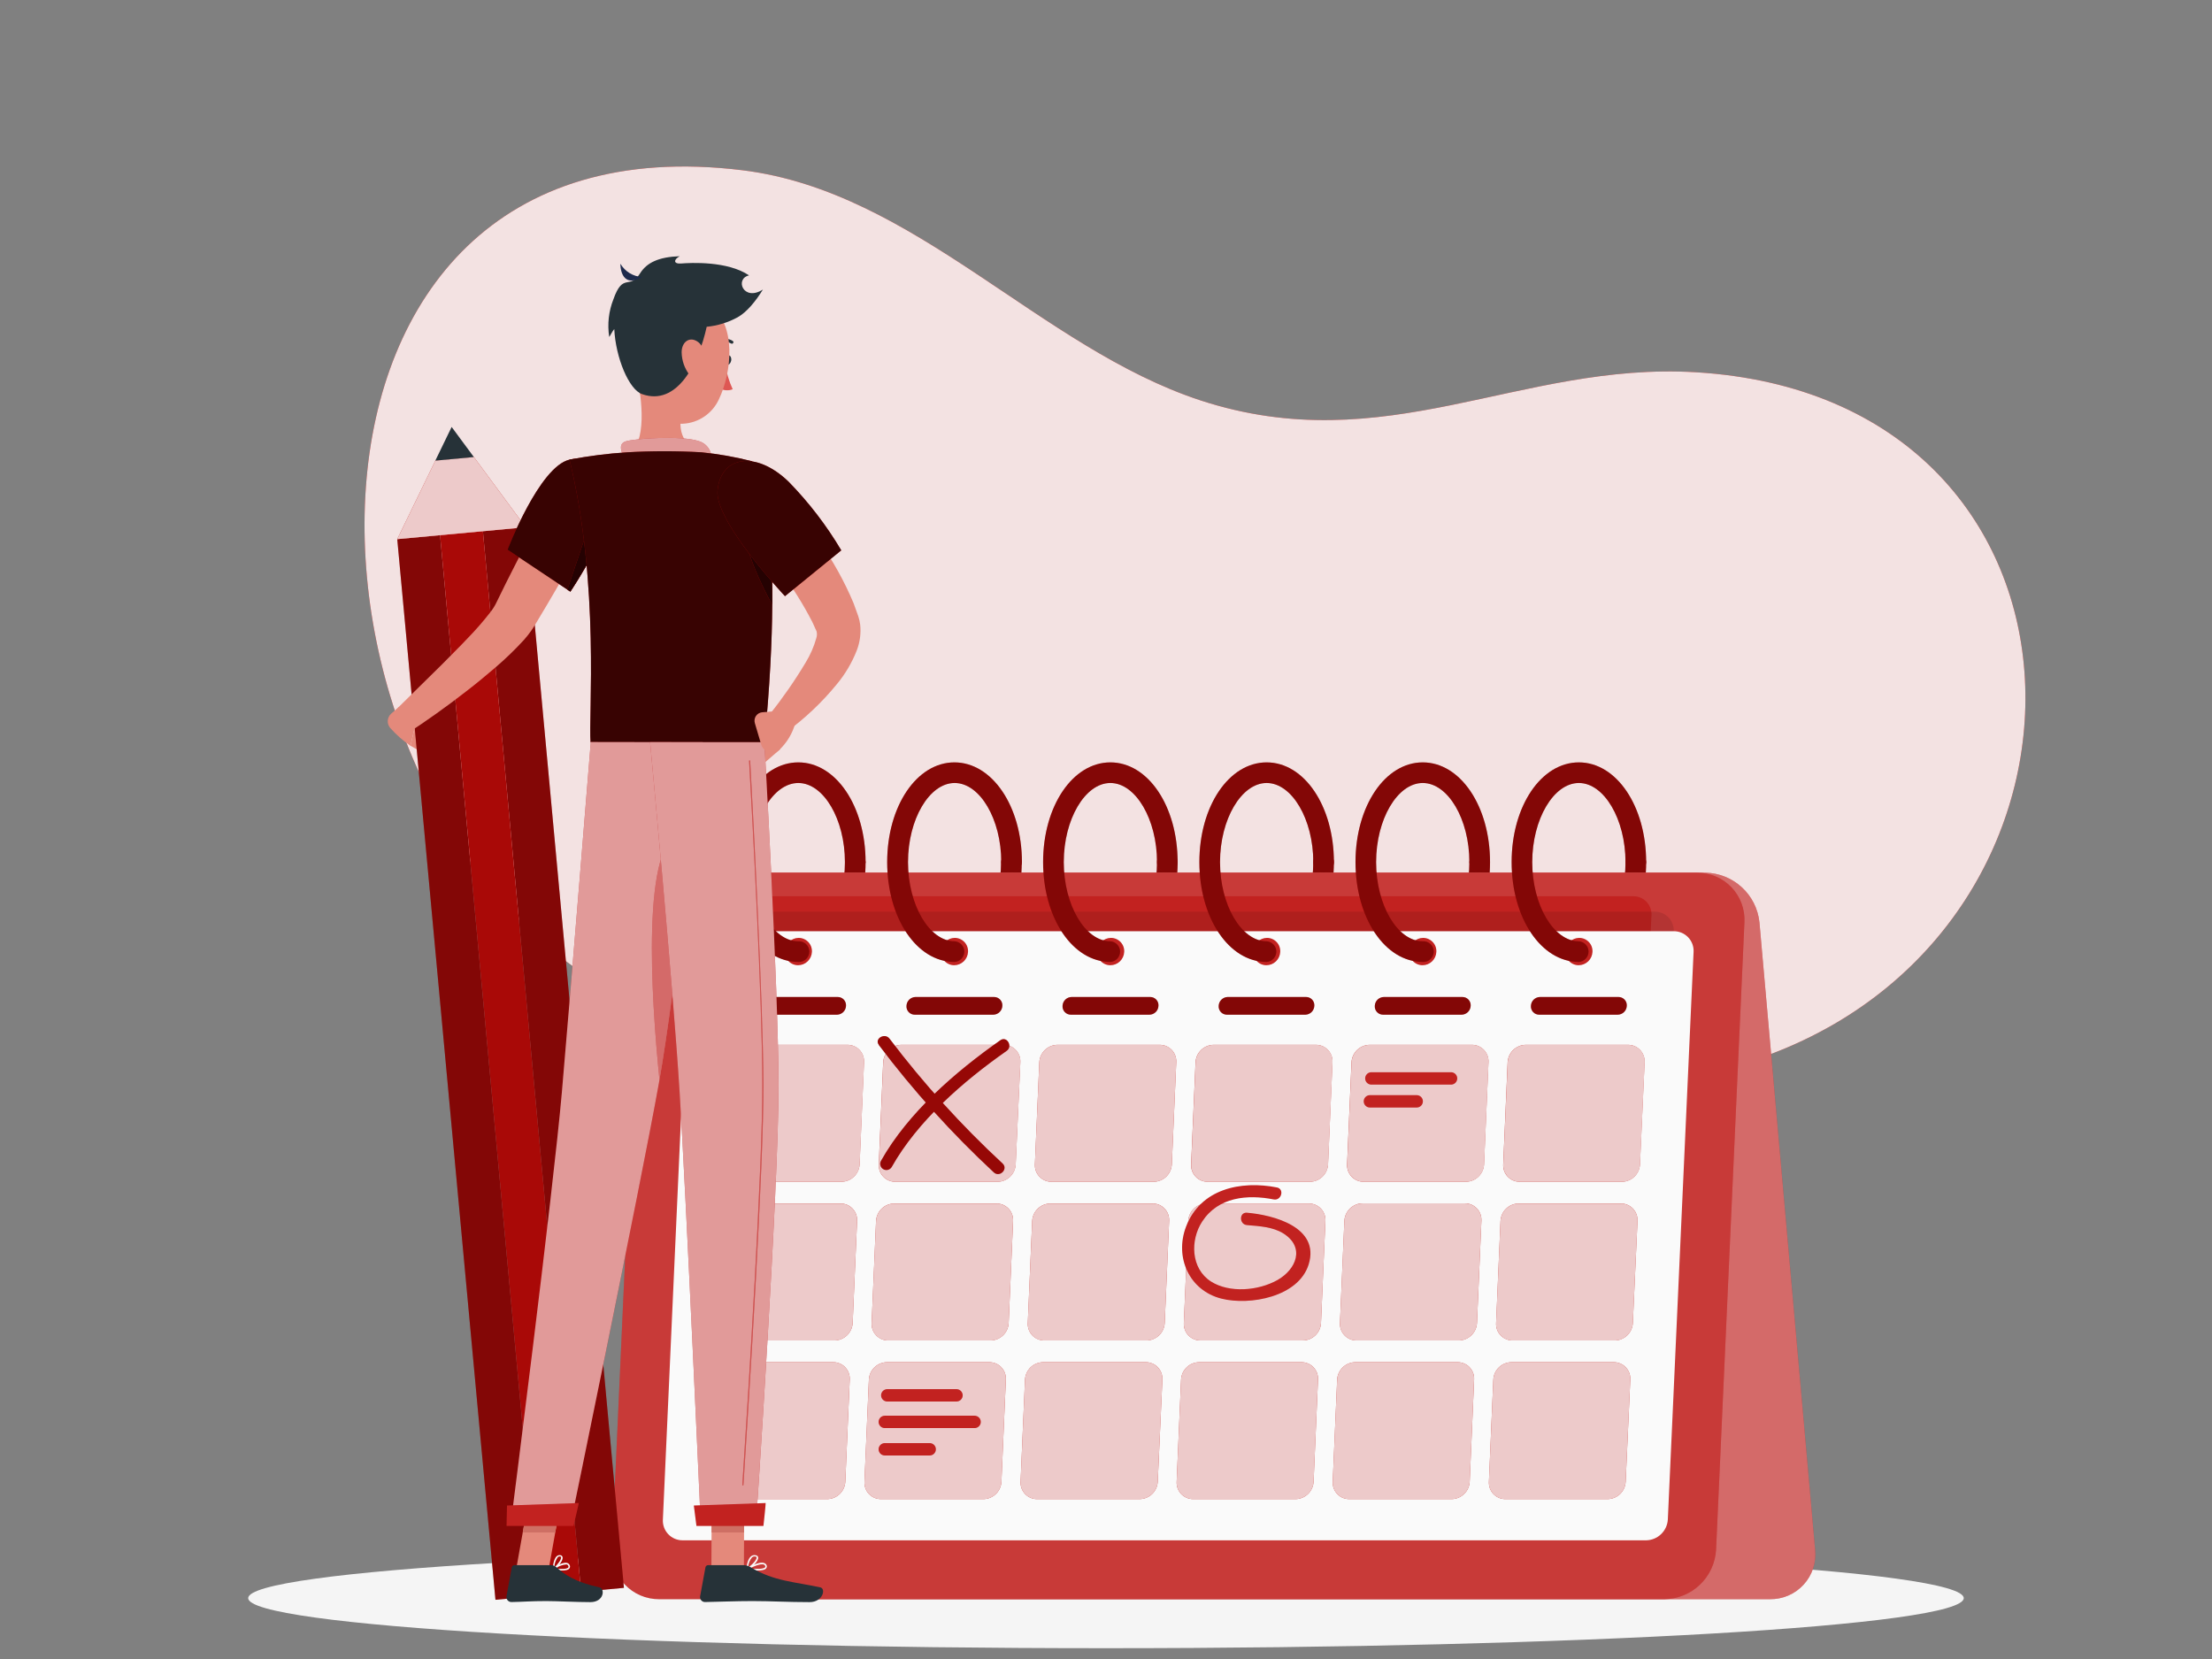 <svg width="160" height="120" viewBox="0 0 160 120" fill="none" xmlns="http://www.w3.org/2000/svg">
<rect x="0" y="0" width="160" height="120" fill="#808080" stroke="none"/>
<path d="M44.189 71.649C19.793 58.062 18.141 7.912 53.729 12.318C66.18 13.861 75.233 25.147 86.823 28.958C100.215 33.345 109.93 26.161 122.663 26.926C152.929 28.744 153.972 66.446 128.103 76.238C114.17 81.515 100.721 80.526 86.727 78.523C74.561 76.76 55.681 78.043 44.189 71.649Z" fill="#BB0A08"/>
<path opacity="0.9" d="M44.189 71.649C19.793 58.062 18.141 7.912 53.729 12.318C66.18 13.861 75.233 25.147 86.823 28.958C100.215 33.345 109.93 26.161 122.663 26.926C152.929 28.744 153.972 66.446 128.103 76.238C114.17 81.515 100.721 80.526 86.727 78.523C74.561 76.76 55.681 78.043 44.189 71.649Z" fill="#FAFAFA"/>
<path d="M79.998 119.219C114.264 119.219 142.043 117.598 142.043 115.597C142.043 113.596 114.264 111.975 79.998 111.975C45.731 111.975 17.953 113.596 17.953 115.597C17.953 117.598 45.731 119.219 79.998 119.219Z" fill="#F5F5F5"/>
<path d="M57.743 69.581C57.553 69.569 57.375 69.485 57.245 69.346C57.115 69.207 57.043 69.024 57.043 68.834C57.043 68.644 57.115 68.461 57.245 68.322C57.375 68.183 57.553 68.099 57.743 68.087C59.573 68.087 61.116 65.466 61.116 62.362C61.128 62.172 61.212 61.994 61.351 61.864C61.49 61.734 61.673 61.662 61.863 61.662C62.053 61.662 62.236 61.734 62.375 61.864C62.514 61.994 62.598 62.172 62.61 62.362C62.61 66.41 60.479 69.581 57.743 69.581Z" fill="#BB0A08"/>
<path d="M69.036 69.581C68.846 69.569 68.668 69.485 68.538 69.346C68.408 69.207 68.336 69.024 68.336 68.834C68.336 68.644 68.408 68.461 68.538 68.322C68.668 68.183 68.846 68.099 69.036 68.087C70.866 68.087 72.409 65.466 72.409 62.362C72.421 62.172 72.505 61.994 72.644 61.864C72.783 61.734 72.966 61.662 73.156 61.662C73.346 61.662 73.529 61.734 73.668 61.864C73.806 61.994 73.891 62.172 73.903 62.362C73.919 66.41 71.765 69.581 69.036 69.581Z" fill="#BB0A08"/>
<path d="M80.317 69.58C80.127 69.568 79.95 69.484 79.82 69.345C79.689 69.206 79.617 69.023 79.617 68.833C79.617 68.643 79.689 68.46 79.82 68.321C79.95 68.182 80.127 68.098 80.317 68.086C82.144 68.086 83.69 65.465 83.69 62.361C83.69 62.163 83.768 61.973 83.908 61.834C84.048 61.694 84.238 61.615 84.436 61.615C84.633 61.615 84.823 61.694 84.963 61.834C85.103 61.973 85.181 62.163 85.181 62.361C85.191 66.409 83.056 69.58 80.317 69.58Z" fill="#BB0A08"/>
<path d="M91.618 69.58C91.516 69.587 91.413 69.572 91.317 69.538C91.22 69.503 91.132 69.449 91.057 69.379C90.982 69.309 90.923 69.225 90.882 69.131C90.841 69.037 90.82 68.935 90.82 68.833C90.82 68.73 90.841 68.629 90.882 68.535C90.923 68.441 90.982 68.356 91.057 68.286C91.132 68.216 91.22 68.162 91.317 68.128C91.413 68.093 91.516 68.079 91.618 68.086C93.445 68.086 94.991 65.465 94.991 62.361C94.991 62.163 95.069 61.973 95.209 61.834C95.349 61.694 95.539 61.615 95.736 61.615C95.934 61.615 96.124 61.694 96.264 61.834C96.403 61.973 96.482 62.163 96.482 62.361C96.482 66.409 94.344 69.58 91.618 69.58Z" fill="#BB0A08"/>
<path d="M102.911 69.581C102.721 69.569 102.543 69.485 102.413 69.346C102.283 69.207 102.211 69.024 102.211 68.834C102.211 68.644 102.283 68.461 102.413 68.322C102.543 68.183 102.721 68.099 102.911 68.087C104.741 68.087 106.284 65.466 106.284 62.362C106.296 62.172 106.38 61.994 106.519 61.864C106.658 61.734 106.841 61.662 107.031 61.662C107.221 61.662 107.404 61.734 107.543 61.864C107.681 61.994 107.766 62.172 107.778 62.362C107.778 66.41 105.64 69.581 102.911 69.581Z" fill="#BB0A08"/>
<path d="M114.204 69.581C114.014 69.569 113.836 69.485 113.706 69.346C113.576 69.207 113.504 69.024 113.504 68.834C113.504 68.644 113.576 68.461 113.706 68.322C113.836 68.183 114.014 68.099 114.204 68.087C116.031 68.087 117.577 65.466 117.577 62.362C117.589 62.172 117.673 61.994 117.812 61.864C117.951 61.734 118.134 61.662 118.324 61.662C118.514 61.662 118.697 61.734 118.836 61.864C118.974 61.994 119.059 62.172 119.071 62.362C119.071 66.41 116.933 69.581 114.204 69.581Z" fill="#BB0A08"/>
<g opacity="0.3">
<path d="M57.743 69.581C57.553 69.569 57.375 69.485 57.245 69.346C57.115 69.207 57.043 69.024 57.043 68.834C57.043 68.644 57.115 68.461 57.245 68.322C57.375 68.183 57.553 68.099 57.743 68.087C59.573 68.087 61.116 65.466 61.116 62.362C61.128 62.172 61.212 61.994 61.351 61.864C61.49 61.734 61.673 61.662 61.863 61.662C62.053 61.662 62.236 61.734 62.375 61.864C62.514 61.994 62.598 62.172 62.61 62.362C62.61 66.41 60.479 69.581 57.743 69.581Z" fill="black"/>
<path d="M69.036 69.581C68.846 69.569 68.668 69.485 68.538 69.346C68.408 69.207 68.336 69.024 68.336 68.834C68.336 68.644 68.408 68.461 68.538 68.322C68.668 68.183 68.846 68.099 69.036 68.087C70.866 68.087 72.409 65.466 72.409 62.362C72.421 62.172 72.505 61.994 72.644 61.864C72.783 61.734 72.966 61.662 73.156 61.662C73.346 61.662 73.529 61.734 73.668 61.864C73.806 61.994 73.891 62.172 73.903 62.362C73.919 66.41 71.765 69.581 69.036 69.581Z" fill="black"/>
<path d="M80.317 69.582C80.127 69.57 79.95 69.485 79.82 69.347C79.689 69.208 79.617 69.025 79.617 68.835C79.617 68.645 79.689 68.462 79.82 68.323C79.95 68.184 80.127 68.1 80.317 68.088C82.144 68.088 83.69 65.467 83.69 62.363C83.69 62.165 83.768 61.975 83.908 61.836C84.048 61.696 84.238 61.617 84.436 61.617C84.633 61.617 84.823 61.696 84.963 61.836C85.103 61.975 85.181 62.165 85.181 62.363C85.191 66.411 83.056 69.582 80.317 69.582Z" fill="black"/>
<path d="M91.622 69.582C91.52 69.589 91.417 69.574 91.321 69.54C91.224 69.505 91.136 69.451 91.061 69.381C90.986 69.311 90.927 69.227 90.886 69.133C90.845 69.039 90.824 68.937 90.824 68.835C90.824 68.732 90.845 68.631 90.886 68.537C90.927 68.443 90.986 68.358 91.061 68.288C91.136 68.218 91.224 68.164 91.321 68.13C91.417 68.095 91.52 68.081 91.622 68.088C93.449 68.088 94.995 65.467 94.995 62.363C94.995 62.165 95.073 61.975 95.213 61.836C95.353 61.696 95.543 61.617 95.74 61.617C95.938 61.617 96.128 61.696 96.268 61.836C96.407 61.975 96.486 62.165 96.486 62.363C96.486 66.411 94.348 69.582 91.622 69.582Z" fill="black"/>
<path d="M102.911 69.581C102.721 69.569 102.543 69.485 102.413 69.346C102.283 69.207 102.211 69.024 102.211 68.834C102.211 68.644 102.283 68.461 102.413 68.322C102.543 68.183 102.721 68.099 102.911 68.087C104.741 68.087 106.284 65.466 106.284 62.362C106.296 62.172 106.38 61.994 106.519 61.864C106.658 61.734 106.841 61.662 107.031 61.662C107.221 61.662 107.404 61.734 107.543 61.864C107.681 61.994 107.766 62.172 107.778 62.362C107.778 66.41 105.64 69.581 102.911 69.581Z" fill="black"/>
<path d="M114.204 69.581C114.014 69.569 113.836 69.485 113.706 69.346C113.576 69.207 113.504 69.024 113.504 68.834C113.504 68.644 113.576 68.461 113.706 68.322C113.836 68.183 114.014 68.099 114.204 68.087C116.031 68.087 117.577 65.466 117.577 62.362C117.589 62.172 117.673 61.994 117.812 61.864C117.951 61.734 118.134 61.662 118.324 61.662C118.514 61.662 118.697 61.734 118.836 61.864C118.974 61.994 119.059 62.172 119.071 62.362C119.071 66.41 116.933 69.581 114.204 69.581Z" fill="black"/>
</g>
<path d="M50.666 63.125H123.363C124.338 63.145 125.272 63.52 125.99 64.179C126.709 64.838 127.161 65.737 127.264 66.706L131.29 112.092C131.339 112.547 131.29 113.008 131.148 113.443C131.006 113.879 130.773 114.279 130.464 114.617C130.155 114.956 129.779 115.225 129.358 115.407C128.938 115.589 128.484 115.679 128.026 115.673H55.325C54.351 115.652 53.417 115.277 52.699 114.618C51.981 113.959 51.528 113.061 51.424 112.092L47.402 66.706C47.352 66.251 47.4 65.79 47.542 65.354C47.684 64.919 47.918 64.518 48.226 64.18C48.535 63.841 48.912 63.572 49.333 63.39C49.753 63.209 50.208 63.118 50.666 63.125Z" fill="#BB0A08"/>
<path opacity="0.4" d="M50.666 63.125H123.363C124.338 63.145 125.272 63.52 125.99 64.179C126.709 64.838 127.161 65.737 127.264 66.706L131.29 112.092C131.339 112.547 131.29 113.008 131.148 113.443C131.006 113.879 130.773 114.279 130.464 114.617C130.155 114.956 129.779 115.225 129.358 115.407C128.938 115.589 128.484 115.679 128.026 115.673H55.325C54.351 115.652 53.417 115.277 52.699 114.618C51.981 113.959 51.528 113.061 51.424 112.092L47.402 66.706C47.352 66.251 47.4 65.79 47.542 65.354C47.684 64.919 47.918 64.518 48.226 64.18C48.535 63.841 48.912 63.572 49.333 63.39C49.753 63.209 50.208 63.118 50.666 63.125Z" fill="#FAFAFA"/>
<path d="M122.759 63.127H50.058C49.097 63.139 48.175 63.514 47.48 64.179C46.785 64.844 46.369 65.748 46.314 66.708L44.266 112.093C44.242 112.556 44.312 113.018 44.473 113.453C44.633 113.887 44.881 114.284 45.2 114.619C45.52 114.954 45.904 115.221 46.33 115.402C46.756 115.584 47.215 115.676 47.678 115.674H120.385C121.346 115.663 122.268 115.287 122.963 114.622C123.658 113.957 124.075 113.054 124.129 112.093L126.18 66.708C126.204 66.245 126.133 65.782 125.972 65.347C125.81 64.912 125.562 64.515 125.242 64.18C124.921 63.845 124.536 63.578 124.109 63.397C123.682 63.216 123.223 63.124 122.759 63.127Z" fill="#BB0A08"/>
<path opacity="0.2" d="M122.759 63.127H50.058C49.097 63.139 48.175 63.514 47.48 64.179C46.785 64.844 46.369 65.748 46.314 66.708L44.266 112.093C44.242 112.556 44.312 113.018 44.473 113.453C44.633 113.887 44.881 114.284 45.2 114.619C45.52 114.954 45.904 115.221 46.33 115.402C46.756 115.584 47.215 115.676 47.678 115.674H120.385C121.346 115.663 122.268 115.287 122.963 114.622C123.658 113.957 124.075 113.054 124.129 112.093L126.18 66.708C126.204 66.245 126.133 65.782 125.972 65.347C125.81 64.912 125.562 64.515 125.242 64.18C124.921 63.845 124.536 63.578 124.109 63.397C123.682 63.216 123.223 63.124 122.759 63.127Z" fill="#FAFAFA"/>
<path d="M51.392 103.679L53.085 66.198C53.105 65.83 53.265 65.484 53.531 65.23C53.797 64.975 54.151 64.832 54.519 64.828H118.144C118.322 64.827 118.497 64.862 118.661 64.931C118.824 65.001 118.972 65.103 119.094 65.231C119.217 65.359 119.312 65.511 119.373 65.677C119.435 65.844 119.462 66.021 119.453 66.198L117.757 103.679C117.737 104.047 117.577 104.393 117.311 104.648C117.045 104.902 116.692 105.045 116.324 105.049H52.701C52.524 105.05 52.348 105.015 52.185 104.946C52.021 104.876 51.874 104.775 51.751 104.646C51.629 104.518 51.534 104.366 51.472 104.2C51.41 104.034 51.383 103.856 51.392 103.679Z" fill="#BB0A08"/>
<path opacity="0.1" d="M51.392 103.679L53.085 66.198C53.105 65.83 53.265 65.484 53.531 65.23C53.797 64.975 54.151 64.832 54.519 64.828H118.144C118.322 64.827 118.497 64.862 118.661 64.931C118.824 65.001 118.972 65.103 119.094 65.231C119.217 65.359 119.312 65.511 119.373 65.677C119.435 65.844 119.462 66.021 119.453 66.198L117.757 103.679C117.737 104.047 117.577 104.393 117.311 104.648C117.045 104.902 116.692 105.045 116.324 105.049H52.701C52.524 105.05 52.348 105.015 52.185 104.946C52.021 104.876 51.874 104.775 51.751 104.646C51.629 104.518 51.534 104.366 51.472 104.2C51.41 104.034 51.383 103.856 51.392 103.679Z" fill="#FAFAFA"/>
<path opacity="0.1" d="M49.596 106.738L51.372 67.378C51.392 66.992 51.559 66.629 51.839 66.362C52.119 66.094 52.489 65.944 52.876 65.942H119.692C119.878 65.94 120.063 65.976 120.234 66.049C120.406 66.121 120.561 66.228 120.689 66.363C120.818 66.498 120.918 66.657 120.982 66.832C121.047 67.006 121.075 67.192 121.065 67.378L119.286 106.738C119.265 107.124 119.099 107.488 118.82 107.755C118.541 108.023 118.171 108.174 117.785 108.178H50.962C50.776 108.179 50.592 108.142 50.421 108.07C50.25 107.997 50.095 107.889 49.967 107.754C49.839 107.619 49.74 107.46 49.676 107.285C49.612 107.11 49.585 106.924 49.596 106.738Z" fill="black"/>
<path d="M47.948 109.914L49.8 68.858C49.825 68.457 50 68.079 50.291 67.801C50.582 67.523 50.966 67.365 51.368 67.358H121.068C121.262 67.356 121.455 67.394 121.634 67.47C121.813 67.546 121.975 67.657 122.109 67.798C122.243 67.938 122.347 68.105 122.415 68.287C122.482 68.47 122.512 68.664 122.501 68.858L120.639 109.914C120.614 110.316 120.439 110.693 120.148 110.971C119.858 111.249 119.473 111.408 119.071 111.415H49.381C49.187 111.417 48.994 111.379 48.814 111.304C48.635 111.228 48.473 111.116 48.339 110.976C48.204 110.835 48.1 110.668 48.033 110.486C47.966 110.303 47.937 110.109 47.948 109.914Z" fill="#FAFAFA"/>
<path d="M114.192 69.817C114.061 69.818 113.931 69.791 113.811 69.739C113.691 69.688 113.582 69.612 113.492 69.516C113.402 69.421 113.333 69.308 113.288 69.185C113.243 69.062 113.224 68.931 113.232 68.8C113.244 68.543 113.354 68.301 113.539 68.122C113.724 67.944 113.97 67.843 114.227 67.84C114.358 67.84 114.488 67.866 114.609 67.918C114.729 67.97 114.837 68.046 114.927 68.141C115.017 68.236 115.087 68.349 115.132 68.472C115.176 68.596 115.195 68.727 115.187 68.857C115.175 69.114 115.065 69.356 114.88 69.535C114.695 69.713 114.449 69.814 114.192 69.817Z" fill="#BB0A08"/>
<path d="M102.899 69.817C102.768 69.818 102.638 69.791 102.518 69.739C102.398 69.688 102.289 69.612 102.199 69.516C102.109 69.421 102.04 69.308 101.995 69.185C101.95 69.062 101.931 68.931 101.939 68.8C101.951 68.543 102.061 68.301 102.246 68.122C102.431 67.944 102.677 67.843 102.934 67.84C103.065 67.84 103.195 67.866 103.316 67.918C103.436 67.97 103.545 68.046 103.634 68.141C103.724 68.236 103.794 68.349 103.839 68.472C103.883 68.596 103.902 68.727 103.894 68.857C103.883 69.114 103.773 69.357 103.588 69.536C103.403 69.715 103.156 69.815 102.899 69.817Z" fill="#BB0A08"/>
<path d="M91.606 69.817C91.475 69.818 91.346 69.791 91.225 69.739C91.105 69.688 90.996 69.612 90.906 69.516C90.816 69.421 90.747 69.308 90.702 69.185C90.657 69.062 90.638 68.931 90.646 68.8C90.659 68.543 90.769 68.301 90.954 68.123C91.139 67.945 91.385 67.844 91.641 67.84C91.772 67.84 91.902 67.866 92.023 67.918C92.143 67.97 92.251 68.046 92.341 68.141C92.431 68.236 92.501 68.349 92.546 68.472C92.59 68.596 92.609 68.727 92.602 68.857C92.59 69.114 92.48 69.357 92.295 69.536C92.11 69.715 91.864 69.815 91.606 69.817Z" fill="#BB0A08"/>
<path d="M80.317 69.817C80.186 69.818 80.056 69.791 79.936 69.739C79.816 69.688 79.707 69.612 79.617 69.516C79.527 69.421 79.458 69.308 79.413 69.185C79.368 69.062 79.349 68.931 79.357 68.8C79.371 68.543 79.482 68.301 79.667 68.123C79.852 67.945 80.099 67.844 80.356 67.84C80.487 67.84 80.616 67.866 80.737 67.918C80.857 67.97 80.966 68.046 81.056 68.141C81.146 68.236 81.215 68.349 81.26 68.472C81.305 68.596 81.323 68.727 81.316 68.857C81.304 69.115 81.194 69.358 81.008 69.537C80.822 69.716 80.575 69.816 80.317 69.817Z" fill="#BB0A08"/>
<path d="M69.024 69.817C68.893 69.818 68.763 69.791 68.643 69.739C68.523 69.688 68.414 69.612 68.324 69.516C68.234 69.421 68.165 69.308 68.12 69.185C68.075 69.062 68.056 68.931 68.064 68.8C68.076 68.543 68.186 68.301 68.371 68.122C68.556 67.944 68.802 67.843 69.059 67.84C69.191 67.84 69.32 67.866 69.441 67.918C69.561 67.97 69.669 68.046 69.76 68.141C69.849 68.236 69.919 68.349 69.964 68.472C70.008 68.596 70.027 68.727 70.019 68.857C70.007 69.114 69.897 69.356 69.712 69.535C69.527 69.713 69.281 69.814 69.024 69.817Z" fill="#BB0A08"/>
<path d="M57.731 69.817C57.6 69.818 57.471 69.791 57.35 69.739C57.23 69.688 57.121 69.612 57.031 69.516C56.941 69.421 56.872 69.308 56.827 69.185C56.782 69.062 56.763 68.931 56.771 68.8C56.783 68.543 56.893 68.301 57.078 68.122C57.263 67.944 57.51 67.843 57.767 67.84C57.898 67.84 58.027 67.866 58.148 67.918C58.268 67.97 58.377 68.046 58.467 68.141C58.556 68.236 58.626 68.349 58.671 68.472C58.715 68.596 58.734 68.727 58.727 68.857C58.715 69.114 58.605 69.357 58.42 69.536C58.235 69.715 57.989 69.815 57.731 69.817Z" fill="#BB0A08"/>
<g opacity="0.1">
<path d="M114.192 69.817C114.061 69.818 113.931 69.791 113.811 69.739C113.691 69.688 113.582 69.612 113.492 69.516C113.402 69.421 113.333 69.308 113.288 69.185C113.243 69.062 113.224 68.931 113.232 68.8C113.244 68.543 113.354 68.301 113.539 68.122C113.724 67.944 113.97 67.843 114.227 67.84C114.358 67.84 114.488 67.866 114.609 67.918C114.729 67.97 114.837 68.046 114.927 68.141C115.017 68.236 115.087 68.349 115.132 68.472C115.176 68.596 115.195 68.727 115.187 68.857C115.175 69.114 115.065 69.356 114.88 69.535C114.695 69.713 114.449 69.814 114.192 69.817Z" fill="#FAFAFA"/>
<path d="M102.899 69.817C102.768 69.818 102.638 69.791 102.518 69.739C102.398 69.688 102.289 69.612 102.199 69.516C102.109 69.421 102.04 69.308 101.995 69.185C101.95 69.062 101.931 68.931 101.939 68.8C101.951 68.543 102.061 68.301 102.246 68.122C102.431 67.944 102.677 67.843 102.934 67.84C103.065 67.84 103.195 67.866 103.316 67.918C103.436 67.97 103.545 68.046 103.634 68.141C103.724 68.236 103.794 68.349 103.839 68.472C103.883 68.596 103.902 68.727 103.894 68.857C103.883 69.114 103.773 69.357 103.588 69.536C103.403 69.715 103.156 69.815 102.899 69.817Z" fill="#FAFAFA"/>
<path d="M91.606 69.817C91.475 69.818 91.346 69.791 91.225 69.739C91.105 69.688 90.996 69.612 90.906 69.516C90.816 69.421 90.747 69.308 90.702 69.185C90.657 69.062 90.638 68.931 90.646 68.8C90.659 68.543 90.769 68.301 90.954 68.123C91.139 67.945 91.385 67.844 91.641 67.84C91.772 67.84 91.902 67.866 92.023 67.918C92.143 67.97 92.251 68.046 92.341 68.141C92.431 68.236 92.501 68.349 92.546 68.472C92.59 68.596 92.609 68.727 92.602 68.857C92.59 69.114 92.48 69.357 92.295 69.536C92.11 69.715 91.864 69.815 91.606 69.817Z" fill="#FAFAFA"/>
<path d="M80.317 69.817C80.186 69.818 80.056 69.791 79.936 69.739C79.816 69.688 79.707 69.612 79.617 69.516C79.527 69.421 79.458 69.308 79.413 69.185C79.368 69.062 79.349 68.931 79.357 68.8C79.371 68.543 79.482 68.301 79.667 68.123C79.852 67.945 80.099 67.844 80.356 67.84C80.487 67.84 80.616 67.866 80.737 67.918C80.857 67.97 80.966 68.046 81.056 68.141C81.146 68.236 81.215 68.349 81.26 68.472C81.305 68.596 81.323 68.727 81.316 68.857C81.304 69.115 81.194 69.358 81.008 69.537C80.822 69.716 80.575 69.816 80.317 69.817Z" fill="#FAFAFA"/>
<path d="M69.024 69.817C68.893 69.818 68.763 69.791 68.643 69.739C68.523 69.688 68.414 69.612 68.324 69.516C68.234 69.421 68.165 69.308 68.12 69.185C68.075 69.062 68.056 68.931 68.064 68.8C68.076 68.543 68.186 68.301 68.371 68.122C68.556 67.944 68.802 67.843 69.059 67.84C69.191 67.84 69.32 67.866 69.441 67.918C69.561 67.97 69.669 68.046 69.76 68.141C69.849 68.236 69.919 68.349 69.964 68.472C70.008 68.596 70.027 68.727 70.019 68.857C70.007 69.114 69.897 69.356 69.712 69.535C69.527 69.713 69.281 69.814 69.024 69.817Z" fill="#FAFAFA"/>
<path d="M57.731 69.817C57.6 69.818 57.471 69.791 57.35 69.739C57.23 69.688 57.121 69.612 57.031 69.516C56.941 69.421 56.872 69.308 56.827 69.185C56.782 69.062 56.763 68.931 56.771 68.8C56.783 68.543 56.893 68.301 57.078 68.122C57.263 67.944 57.51 67.843 57.767 67.84C57.898 67.84 58.027 67.866 58.148 67.918C58.268 67.97 58.377 68.046 58.467 68.141C58.556 68.236 58.626 68.349 58.671 68.472C58.715 68.596 58.734 68.727 58.727 68.857C58.715 69.114 58.605 69.357 58.42 69.536C58.235 69.715 57.989 69.815 57.731 69.817Z" fill="#FAFAFA"/>
</g>
<path d="M60.553 73.395H54.873C54.791 73.396 54.71 73.379 54.634 73.347C54.558 73.315 54.49 73.267 54.434 73.207C54.378 73.146 54.334 73.075 54.307 72.998C54.28 72.92 54.269 72.837 54.275 72.755C54.282 72.588 54.351 72.428 54.47 72.31C54.588 72.191 54.747 72.122 54.915 72.115H60.595C60.678 72.115 60.759 72.131 60.835 72.163C60.91 72.196 60.978 72.244 61.035 72.304C61.091 72.364 61.134 72.435 61.161 72.513C61.189 72.591 61.2 72.673 61.194 72.755C61.187 72.923 61.118 73.082 60.999 73.201C60.88 73.32 60.721 73.389 60.553 73.395Z" fill="#BB0A08"/>
<path d="M71.847 73.395H66.166C66.084 73.396 66.003 73.379 65.927 73.347C65.851 73.315 65.783 73.267 65.727 73.207C65.671 73.146 65.627 73.075 65.6 72.998C65.573 72.92 65.562 72.837 65.568 72.755C65.575 72.585 65.646 72.424 65.768 72.304C65.891 72.185 66.054 72.118 66.224 72.115H71.901C71.983 72.115 72.065 72.131 72.141 72.163C72.217 72.196 72.285 72.244 72.342 72.304C72.398 72.364 72.442 72.435 72.469 72.513C72.497 72.59 72.508 72.673 72.502 72.755C72.496 72.926 72.424 73.087 72.302 73.206C72.18 73.325 72.017 73.393 71.847 73.395Z" fill="#BB0A08"/>
<path d="M83.138 73.395H77.459C77.376 73.396 77.294 73.379 77.219 73.347C77.143 73.315 77.074 73.267 77.018 73.207C76.961 73.147 76.918 73.076 76.89 72.998C76.862 72.92 76.851 72.838 76.857 72.755C76.864 72.585 76.935 72.424 77.057 72.304C77.179 72.185 77.342 72.118 77.513 72.115H83.196C83.278 72.115 83.36 72.131 83.436 72.163C83.511 72.196 83.579 72.244 83.636 72.304C83.692 72.364 83.735 72.435 83.763 72.513C83.79 72.591 83.801 72.673 83.794 72.755C83.789 72.926 83.717 73.088 83.595 73.207C83.473 73.326 83.309 73.394 83.138 73.395Z" fill="#BB0A08"/>
<path d="M94.428 73.395H88.749C88.666 73.396 88.585 73.379 88.509 73.347C88.433 73.315 88.365 73.267 88.309 73.207C88.253 73.146 88.21 73.075 88.182 72.998C88.155 72.92 88.144 72.837 88.15 72.755C88.156 72.588 88.226 72.428 88.345 72.31C88.463 72.191 88.622 72.122 88.79 72.115H94.47C94.552 72.115 94.634 72.131 94.71 72.163C94.785 72.196 94.853 72.244 94.91 72.304C94.966 72.364 95.009 72.435 95.037 72.513C95.064 72.591 95.075 72.673 95.069 72.755C95.062 72.923 94.993 73.082 94.874 73.201C94.755 73.32 94.596 73.389 94.428 73.395Z" fill="#BB0A08"/>
<path d="M105.722 73.395H100.042C99.959 73.396 99.878 73.379 99.802 73.347C99.726 73.315 99.658 73.267 99.602 73.207C99.546 73.146 99.502 73.075 99.475 72.998C99.448 72.92 99.437 72.837 99.443 72.755C99.45 72.585 99.521 72.424 99.643 72.304C99.766 72.185 99.929 72.118 100.099 72.115H105.779C105.861 72.115 105.943 72.131 106.019 72.163C106.094 72.196 106.163 72.244 106.219 72.304C106.275 72.364 106.318 72.435 106.345 72.513C106.373 72.591 106.384 72.673 106.378 72.755C106.371 72.926 106.299 73.087 106.177 73.206C106.055 73.325 105.892 73.393 105.722 73.395Z" fill="#BB0A08"/>
<path d="M117.014 73.395H111.334C111.252 73.396 111.171 73.379 111.095 73.347C111.019 73.315 110.951 73.267 110.895 73.207C110.839 73.146 110.795 73.075 110.768 72.998C110.741 72.92 110.73 72.837 110.736 72.755C110.743 72.585 110.814 72.424 110.936 72.304C111.058 72.185 111.222 72.118 111.392 72.115H117.069C117.151 72.115 117.233 72.131 117.309 72.163C117.385 72.196 117.453 72.244 117.51 72.304C117.566 72.364 117.609 72.435 117.637 72.513C117.665 72.59 117.676 72.673 117.67 72.755C117.664 72.926 117.592 73.087 117.47 73.206C117.348 73.325 117.185 73.393 117.014 73.395Z" fill="#BB0A08"/>
<g opacity="0.3">
<path d="M60.553 73.395H54.873C54.791 73.396 54.71 73.379 54.634 73.347C54.558 73.315 54.49 73.267 54.434 73.207C54.378 73.146 54.334 73.075 54.307 72.998C54.28 72.92 54.269 72.837 54.275 72.755C54.282 72.588 54.351 72.428 54.47 72.31C54.588 72.191 54.747 72.122 54.915 72.115H60.595C60.678 72.115 60.759 72.131 60.835 72.163C60.91 72.196 60.978 72.244 61.035 72.304C61.091 72.364 61.134 72.435 61.161 72.513C61.189 72.591 61.2 72.673 61.194 72.755C61.187 72.923 61.118 73.082 60.999 73.201C60.88 73.32 60.721 73.389 60.553 73.395Z" fill="black"/>
<path d="M71.847 73.395H66.166C66.084 73.396 66.003 73.379 65.927 73.347C65.851 73.315 65.783 73.267 65.727 73.207C65.671 73.146 65.627 73.075 65.6 72.998C65.573 72.92 65.562 72.837 65.568 72.755C65.575 72.585 65.646 72.424 65.768 72.304C65.891 72.185 66.054 72.118 66.224 72.115H71.901C71.983 72.115 72.065 72.131 72.141 72.163C72.217 72.196 72.285 72.244 72.342 72.304C72.398 72.364 72.442 72.435 72.469 72.513C72.497 72.59 72.508 72.673 72.502 72.755C72.496 72.926 72.424 73.087 72.302 73.206C72.18 73.325 72.017 73.393 71.847 73.395Z" fill="black"/>
<path d="M83.138 73.395H77.459C77.376 73.396 77.294 73.379 77.219 73.347C77.143 73.315 77.074 73.267 77.018 73.207C76.961 73.147 76.918 73.076 76.89 72.998C76.862 72.92 76.851 72.838 76.857 72.755C76.864 72.585 76.935 72.424 77.057 72.304C77.179 72.185 77.342 72.118 77.513 72.115H83.196C83.278 72.115 83.36 72.131 83.436 72.163C83.511 72.196 83.579 72.244 83.636 72.304C83.692 72.364 83.735 72.435 83.763 72.513C83.79 72.591 83.801 72.673 83.794 72.755C83.789 72.926 83.717 73.088 83.595 73.207C83.473 73.326 83.309 73.394 83.138 73.395Z" fill="black"/>
<path d="M94.428 73.395H88.749C88.666 73.396 88.585 73.379 88.509 73.347C88.433 73.315 88.365 73.267 88.309 73.207C88.253 73.146 88.21 73.075 88.182 72.998C88.155 72.92 88.144 72.837 88.15 72.755C88.156 72.588 88.226 72.428 88.345 72.31C88.463 72.191 88.622 72.122 88.79 72.115H94.47C94.552 72.115 94.634 72.131 94.71 72.163C94.785 72.196 94.853 72.244 94.91 72.304C94.966 72.364 95.009 72.435 95.037 72.513C95.064 72.591 95.075 72.673 95.069 72.755C95.062 72.923 94.993 73.082 94.874 73.201C94.755 73.32 94.596 73.389 94.428 73.395Z" fill="black"/>
<path d="M105.722 73.395H100.042C99.959 73.396 99.878 73.379 99.802 73.347C99.726 73.315 99.658 73.267 99.602 73.207C99.546 73.146 99.502 73.075 99.475 72.998C99.448 72.92 99.437 72.837 99.443 72.755C99.45 72.585 99.521 72.424 99.643 72.304C99.766 72.185 99.929 72.118 100.099 72.115H105.779C105.861 72.115 105.943 72.131 106.019 72.163C106.094 72.196 106.163 72.244 106.219 72.304C106.275 72.364 106.318 72.435 106.345 72.513C106.373 72.591 106.384 72.673 106.378 72.755C106.371 72.926 106.299 73.087 106.177 73.206C106.055 73.325 105.892 73.393 105.722 73.395Z" fill="black"/>
<path d="M117.014 73.395H111.334C111.252 73.396 111.171 73.379 111.095 73.347C111.019 73.315 110.951 73.267 110.895 73.207C110.839 73.146 110.795 73.075 110.768 72.998C110.741 72.92 110.73 72.837 110.736 72.755C110.743 72.585 110.814 72.424 110.936 72.304C111.058 72.185 111.222 72.118 111.392 72.115H117.069C117.151 72.115 117.233 72.131 117.309 72.163C117.385 72.196 117.453 72.244 117.51 72.304C117.566 72.364 117.609 72.435 117.637 72.513C117.665 72.59 117.676 72.673 117.67 72.755C117.664 72.926 117.592 73.087 117.47 73.206C117.348 73.325 117.185 73.393 117.014 73.395Z" fill="black"/>
</g>
<path d="M60.866 85.481H53.468C53.306 85.482 53.145 85.45 52.996 85.386C52.846 85.323 52.712 85.229 52.599 85.112C52.487 84.994 52.401 84.855 52.344 84.703C52.288 84.551 52.263 84.389 52.271 84.227L52.591 76.829C52.611 76.492 52.757 76.176 53 75.943C53.244 75.71 53.566 75.579 53.903 75.574H61.301C61.464 75.574 61.624 75.606 61.774 75.67C61.923 75.733 62.058 75.826 62.17 75.944C62.282 76.061 62.369 76.2 62.425 76.352C62.482 76.504 62.507 76.667 62.498 76.829L62.178 84.227C62.158 84.563 62.012 84.879 61.768 85.112C61.525 85.344 61.203 85.476 60.866 85.481Z" fill="#BB0A08"/>
<path d="M72.159 85.481H64.761C64.599 85.483 64.438 85.45 64.288 85.387C64.139 85.324 64.004 85.23 63.892 85.113C63.779 84.995 63.693 84.856 63.636 84.704C63.58 84.551 63.556 84.389 63.564 84.227L63.884 76.829C63.904 76.492 64.05 76.176 64.293 75.943C64.537 75.71 64.859 75.579 65.196 75.574H72.604C72.767 75.574 72.927 75.606 73.077 75.67C73.226 75.733 73.361 75.826 73.474 75.944C73.586 76.061 73.673 76.2 73.73 76.352C73.787 76.504 73.812 76.666 73.804 76.829L73.468 84.227C73.45 84.563 73.304 84.879 73.061 85.112C72.818 85.345 72.496 85.477 72.159 85.481Z" fill="#BB0A08"/>
<path d="M83.452 85.481H76.057C75.894 85.482 75.734 85.45 75.584 85.386C75.435 85.323 75.3 85.229 75.188 85.112C75.075 84.995 74.988 84.856 74.931 84.704C74.874 84.551 74.849 84.389 74.857 84.227L75.177 76.829C75.196 76.492 75.342 76.176 75.586 75.943C75.829 75.71 76.152 75.579 76.489 75.574H83.884C84.046 75.573 84.207 75.605 84.357 75.669C84.506 75.732 84.641 75.825 84.754 75.943C84.866 76.06 84.952 76.2 85.009 76.352C85.065 76.504 85.09 76.666 85.081 76.829L84.761 84.227C84.742 84.563 84.596 84.879 84.353 85.112C84.11 85.344 83.788 85.476 83.452 85.481Z" fill="#BB0A08"/>
<path d="M94.743 85.481H87.358C87.195 85.483 87.034 85.45 86.885 85.387C86.735 85.324 86.6 85.23 86.487 85.113C86.375 84.996 86.288 84.856 86.231 84.704C86.174 84.552 86.15 84.389 86.158 84.227L86.478 76.829C86.496 76.493 86.642 76.176 86.885 75.943C87.128 75.71 87.45 75.579 87.787 75.574H95.185C95.347 75.574 95.508 75.606 95.657 75.67C95.807 75.733 95.941 75.826 96.053 75.944C96.165 76.061 96.252 76.2 96.309 76.352C96.365 76.504 96.39 76.667 96.382 76.829L96.062 84.227C96.042 84.564 95.895 84.882 95.65 85.115C95.406 85.348 95.081 85.479 94.743 85.481Z" fill="#BB0A08"/>
<path d="M106.034 85.481H98.636C98.474 85.482 98.313 85.45 98.164 85.386C98.014 85.323 97.879 85.229 97.767 85.112C97.656 84.994 97.569 84.855 97.512 84.703C97.456 84.551 97.431 84.389 97.439 84.227L97.759 76.829C97.778 76.492 97.925 76.176 98.168 75.943C98.412 75.71 98.734 75.579 99.071 75.574H106.466C106.629 75.573 106.79 75.605 106.939 75.669C107.089 75.732 107.224 75.825 107.337 75.943C107.449 76.06 107.536 76.199 107.593 76.352C107.65 76.504 107.675 76.666 107.666 76.829L107.346 84.227C107.326 84.563 107.18 84.879 106.936 85.112C106.693 85.344 106.371 85.476 106.034 85.481Z" fill="#BB0A08"/>
<path d="M117.324 85.481H109.929C109.767 85.483 109.606 85.45 109.456 85.387C109.307 85.324 109.172 85.23 109.06 85.113C108.947 84.995 108.861 84.856 108.804 84.704C108.748 84.551 108.723 84.389 108.732 84.227L109.052 76.829C109.072 76.492 109.218 76.176 109.461 75.943C109.705 75.71 110.027 75.579 110.364 75.574H117.759C117.922 75.574 118.083 75.606 118.232 75.67C118.382 75.733 118.517 75.826 118.629 75.944C118.741 76.061 118.828 76.2 118.885 76.352C118.942 76.504 118.967 76.666 118.959 76.829L118.623 84.227C118.605 84.561 118.461 84.876 118.22 85.109C117.979 85.342 117.659 85.475 117.324 85.481Z" fill="#BB0A08"/>
<g opacity="0.8">
<path d="M60.87 85.481H53.472C53.309 85.482 53.149 85.45 52.999 85.386C52.85 85.323 52.715 85.229 52.603 85.112C52.491 84.994 52.404 84.855 52.348 84.703C52.292 84.551 52.267 84.389 52.275 84.227L52.595 76.829C52.614 76.492 52.761 76.176 53.004 75.943C53.248 75.71 53.57 75.579 53.907 75.574H61.305C61.468 75.574 61.628 75.606 61.778 75.67C61.927 75.733 62.062 75.826 62.174 75.944C62.286 76.061 62.373 76.2 62.429 76.352C62.486 76.504 62.511 76.667 62.502 76.829L62.182 84.227C62.162 84.563 62.016 84.879 61.772 85.112C61.529 85.344 61.207 85.476 60.87 85.481Z" fill="#FAFAFA"/>
<path d="M72.163 85.481H64.765C64.603 85.483 64.442 85.45 64.292 85.387C64.143 85.324 64.008 85.23 63.895 85.113C63.783 84.995 63.697 84.856 63.64 84.704C63.584 84.551 63.559 84.389 63.568 84.227L63.888 76.829C63.907 76.492 64.054 76.176 64.297 75.943C64.541 75.71 64.863 75.579 65.2 75.574H72.608C72.77 75.574 72.931 75.606 73.081 75.67C73.23 75.733 73.365 75.826 73.478 75.944C73.59 76.061 73.677 76.2 73.734 76.352C73.791 76.504 73.816 76.666 73.808 76.829L73.472 84.227C73.454 84.563 73.308 84.879 73.065 85.112C72.822 85.345 72.5 85.477 72.163 85.481Z" fill="#FAFAFA"/>
<path d="M83.452 85.481H76.057C75.894 85.482 75.734 85.45 75.584 85.386C75.435 85.323 75.3 85.229 75.188 85.112C75.075 84.995 74.988 84.856 74.931 84.704C74.874 84.551 74.849 84.389 74.857 84.227L75.177 76.829C75.196 76.492 75.342 76.176 75.586 75.943C75.829 75.71 76.152 75.579 76.489 75.574H83.884C84.046 75.573 84.207 75.605 84.357 75.669C84.506 75.732 84.641 75.825 84.754 75.943C84.866 76.06 84.952 76.2 85.009 76.352C85.065 76.504 85.09 76.666 85.081 76.829L84.761 84.227C84.742 84.563 84.596 84.879 84.353 85.112C84.11 85.344 83.788 85.476 83.452 85.481Z" fill="#FAFAFA"/>
<path d="M94.747 85.481H87.362C87.199 85.483 87.038 85.45 86.888 85.387C86.739 85.324 86.604 85.23 86.491 85.113C86.379 84.996 86.292 84.856 86.235 84.704C86.178 84.552 86.153 84.389 86.162 84.227L86.482 76.829C86.5 76.493 86.646 76.176 86.889 75.943C87.132 75.71 87.454 75.579 87.79 75.574H95.189C95.351 75.574 95.512 75.606 95.661 75.67C95.811 75.733 95.945 75.826 96.057 75.944C96.169 76.061 96.256 76.2 96.313 76.352C96.369 76.504 96.394 76.667 96.386 76.829L96.066 84.227C96.046 84.564 95.899 84.882 95.654 85.115C95.409 85.348 95.085 85.479 94.747 85.481Z" fill="#FAFAFA"/>
<path d="M106.038 85.481H98.64C98.478 85.482 98.317 85.45 98.168 85.386C98.018 85.323 97.883 85.229 97.771 85.112C97.659 84.994 97.573 84.855 97.516 84.703C97.46 84.551 97.435 84.389 97.443 84.227L97.763 76.829C97.782 76.492 97.928 76.176 98.172 75.943C98.415 75.71 98.738 75.579 99.075 75.574H106.47C106.633 75.573 106.794 75.605 106.943 75.669C107.093 75.732 107.228 75.825 107.341 75.943C107.453 76.06 107.54 76.199 107.597 76.352C107.653 76.504 107.678 76.666 107.67 76.829L107.35 84.227C107.33 84.563 107.184 84.879 106.94 85.112C106.697 85.344 106.375 85.476 106.038 85.481Z" fill="#FAFAFA"/>
<path d="M117.328 85.481H109.933C109.771 85.483 109.61 85.45 109.46 85.387C109.311 85.324 109.176 85.23 109.064 85.113C108.951 84.995 108.865 84.856 108.808 84.704C108.752 84.551 108.727 84.389 108.736 84.227L109.056 76.829C109.076 76.492 109.222 76.176 109.465 75.943C109.709 75.71 110.031 75.579 110.368 75.574H117.763C117.926 75.574 118.087 75.606 118.236 75.67C118.385 75.733 118.52 75.826 118.633 75.944C118.745 76.061 118.832 76.2 118.889 76.352C118.946 76.504 118.971 76.666 118.963 76.829L118.627 84.227C118.609 84.561 118.465 84.876 118.224 85.109C117.983 85.342 117.663 85.475 117.328 85.481Z" fill="#FAFAFA"/>
</g>
<path d="M60.351 96.96H52.952C52.79 96.961 52.629 96.928 52.48 96.865C52.331 96.801 52.196 96.708 52.084 96.59C51.972 96.473 51.885 96.334 51.828 96.182C51.772 96.03 51.747 95.868 51.755 95.706L52.075 88.307C52.096 87.971 52.242 87.655 52.485 87.422C52.729 87.19 53.051 87.058 53.388 87.053H60.799C60.961 87.052 61.122 87.085 61.271 87.148C61.42 87.212 61.555 87.305 61.667 87.422C61.779 87.54 61.866 87.679 61.922 87.831C61.979 87.983 62.004 88.145 61.995 88.307L61.675 95.706C61.655 96.044 61.507 96.362 61.261 96.594C61.015 96.828 60.69 96.958 60.351 96.96Z" fill="#BB0A08"/>
<path d="M71.644 96.96H64.245C64.083 96.961 63.922 96.928 63.773 96.865C63.624 96.801 63.489 96.708 63.377 96.59C63.265 96.473 63.178 96.334 63.121 96.182C63.065 96.03 63.04 95.868 63.048 95.706L63.368 88.307C63.388 87.971 63.534 87.654 63.778 87.422C64.021 87.189 64.344 87.057 64.68 87.053H72.076C72.239 87.052 72.402 87.084 72.552 87.148C72.703 87.212 72.839 87.307 72.952 87.425C73.065 87.544 73.152 87.685 73.208 87.839C73.264 87.993 73.288 88.156 73.279 88.32L72.959 95.706C72.94 96.043 72.794 96.36 72.549 96.593C72.305 96.826 71.981 96.957 71.644 96.96Z" fill="#BB0A08"/>
<path d="M82.934 96.96H75.538C75.376 96.961 75.215 96.929 75.066 96.865C74.916 96.802 74.781 96.709 74.669 96.591C74.557 96.474 74.47 96.335 74.414 96.182C74.357 96.03 74.333 95.868 74.342 95.706L74.662 88.307C74.681 87.971 74.827 87.654 75.071 87.422C75.314 87.189 75.637 87.057 75.974 87.053H83.369C83.531 87.052 83.692 87.084 83.842 87.147C83.991 87.211 84.126 87.304 84.238 87.421C84.35 87.539 84.437 87.678 84.493 87.83C84.55 87.983 84.574 88.145 84.566 88.307L84.246 95.706C84.226 96.042 84.08 96.358 83.837 96.591C83.593 96.824 83.27 96.956 82.934 96.96Z" fill="#BB0A08"/>
<path d="M94.225 96.96H86.83C86.668 96.961 86.507 96.928 86.358 96.865C86.208 96.801 86.073 96.708 85.961 96.591C85.849 96.473 85.761 96.334 85.705 96.182C85.648 96.03 85.623 95.868 85.63 95.706L85.95 88.307C85.969 87.971 86.114 87.655 86.357 87.422C86.6 87.189 86.923 87.057 87.259 87.053H94.657C94.822 87.05 94.986 87.081 95.138 87.144C95.29 87.208 95.427 87.302 95.541 87.421C95.655 87.54 95.743 87.681 95.8 87.836C95.856 87.991 95.88 88.156 95.87 88.32L95.55 95.719C95.528 96.055 95.378 96.37 95.132 96.6C94.886 96.831 94.562 96.959 94.225 96.96Z" fill="#BB0A08"/>
<path d="M105.519 96.959H98.12C97.958 96.96 97.797 96.927 97.648 96.864C97.499 96.8 97.364 96.707 97.252 96.589C97.14 96.472 97.053 96.333 96.996 96.181C96.94 96.029 96.915 95.867 96.923 95.705L97.243 88.306C97.26 87.967 97.406 87.648 97.65 87.412C97.895 87.177 98.219 87.043 98.559 87.039H105.957C106.119 87.038 106.28 87.071 106.429 87.134C106.579 87.198 106.713 87.291 106.825 87.409C106.937 87.526 107.024 87.665 107.081 87.817C107.137 87.969 107.162 88.131 107.154 88.293L106.834 95.692C106.817 96.031 106.671 96.35 106.427 96.586C106.183 96.821 105.858 96.955 105.519 96.959Z" fill="#BB0A08"/>
<path d="M116.799 96.96H109.413C109.251 96.961 109.09 96.929 108.941 96.865C108.791 96.802 108.656 96.709 108.544 96.591C108.432 96.474 108.345 96.335 108.289 96.182C108.232 96.03 108.208 95.868 108.217 95.706L108.537 88.307C108.556 87.971 108.702 87.654 108.946 87.422C109.189 87.189 109.512 87.057 109.849 87.053H117.244C117.406 87.052 117.567 87.085 117.716 87.148C117.866 87.212 118.001 87.305 118.113 87.422C118.225 87.54 118.313 87.679 118.369 87.831C118.426 87.983 118.452 88.145 118.444 88.307L118.108 95.706C118.089 96.041 117.944 96.358 117.701 96.591C117.458 96.824 117.135 96.956 116.799 96.96Z" fill="#BB0A08"/>
<g opacity="0.8">
<path d="M60.351 96.962H52.952C52.79 96.963 52.629 96.93 52.48 96.867C52.331 96.803 52.196 96.71 52.084 96.592C51.972 96.475 51.885 96.336 51.828 96.184C51.772 96.032 51.747 95.87 51.755 95.707L52.075 88.309C52.096 87.973 52.242 87.657 52.485 87.424C52.729 87.192 53.051 87.06 53.388 87.055H60.799C60.961 87.054 61.122 87.087 61.271 87.15C61.42 87.214 61.555 87.307 61.667 87.424C61.779 87.542 61.866 87.681 61.922 87.833C61.979 87.985 62.004 88.147 61.995 88.309L61.675 95.707C61.655 96.046 61.507 96.364 61.261 96.597C61.015 96.829 60.69 96.96 60.351 96.962Z" fill="#FAFAFA"/>
<path d="M71.644 96.962H64.245C64.083 96.963 63.922 96.93 63.773 96.867C63.624 96.803 63.489 96.71 63.377 96.592C63.265 96.475 63.178 96.336 63.121 96.184C63.065 96.032 63.04 95.87 63.048 95.707L63.368 88.309C63.388 87.973 63.534 87.656 63.778 87.424C64.021 87.191 64.344 87.059 64.68 87.055H72.076C72.239 87.054 72.402 87.086 72.552 87.15C72.703 87.214 72.839 87.309 72.952 87.427C73.065 87.546 73.152 87.687 73.208 87.841C73.264 87.995 73.288 88.158 73.279 88.322L72.959 95.707C72.94 96.045 72.794 96.362 72.549 96.595C72.305 96.828 71.981 96.959 71.644 96.962Z" fill="#FAFAFA"/>
<path d="M82.934 96.962H75.538C75.376 96.963 75.215 96.931 75.066 96.868C74.916 96.804 74.781 96.711 74.669 96.593C74.557 96.476 74.47 96.337 74.414 96.184C74.357 96.032 74.333 95.87 74.342 95.707L74.662 88.309C74.681 87.973 74.827 87.656 75.071 87.424C75.314 87.191 75.637 87.059 75.974 87.055H83.369C83.531 87.054 83.692 87.086 83.842 87.149C83.991 87.213 84.126 87.306 84.238 87.423C84.35 87.541 84.437 87.68 84.493 87.832C84.55 87.985 84.574 88.147 84.566 88.309L84.246 95.707C84.226 96.044 84.08 96.36 83.837 96.593C83.593 96.826 83.27 96.958 82.934 96.962Z" fill="#FAFAFA"/>
<path d="M94.225 96.96H86.83C86.668 96.961 86.507 96.928 86.358 96.865C86.208 96.801 86.073 96.708 85.961 96.591C85.849 96.473 85.761 96.334 85.705 96.182C85.648 96.03 85.623 95.868 85.63 95.706L85.95 88.307C85.969 87.971 86.114 87.655 86.357 87.422C86.6 87.189 86.923 87.057 87.259 87.053H94.657C94.822 87.05 94.986 87.081 95.138 87.144C95.29 87.208 95.427 87.302 95.541 87.421C95.655 87.54 95.743 87.681 95.8 87.836C95.856 87.991 95.88 88.156 95.87 88.32L95.55 95.719C95.528 96.055 95.378 96.37 95.132 96.6C94.886 96.831 94.562 96.959 94.225 96.96Z" fill="#FAFAFA"/>
<path d="M105.519 96.961H98.12C97.958 96.962 97.797 96.929 97.648 96.866C97.499 96.802 97.364 96.709 97.252 96.591C97.14 96.474 97.053 96.335 96.996 96.183C96.94 96.031 96.915 95.869 96.923 95.707L97.243 88.308C97.26 87.969 97.406 87.65 97.65 87.414C97.895 87.179 98.219 87.046 98.559 87.041H105.957C106.119 87.04 106.28 87.073 106.429 87.136C106.579 87.2 106.713 87.293 106.825 87.411C106.937 87.528 107.024 87.667 107.081 87.819C107.137 87.971 107.162 88.133 107.154 88.295L106.834 95.694C106.817 96.033 106.671 96.352 106.427 96.588C106.183 96.823 105.858 96.957 105.519 96.961Z" fill="#FAFAFA"/>
<path d="M116.799 96.962H109.413C109.251 96.963 109.09 96.931 108.941 96.868C108.791 96.804 108.656 96.711 108.544 96.593C108.432 96.476 108.345 96.337 108.289 96.184C108.232 96.032 108.208 95.87 108.217 95.707L108.537 88.309C108.556 87.973 108.702 87.656 108.946 87.424C109.189 87.191 109.512 87.059 109.849 87.055H117.244C117.406 87.054 117.567 87.087 117.716 87.15C117.866 87.213 118.001 87.307 118.113 87.424C118.225 87.541 118.313 87.68 118.369 87.833C118.426 87.985 118.452 88.147 118.444 88.309L118.108 95.707C118.089 96.043 117.944 96.36 117.701 96.593C117.458 96.826 117.135 96.957 116.799 96.962Z" fill="#FAFAFA"/>
</g>
<path d="M59.838 108.435H52.433C52.27 108.436 52.11 108.404 51.96 108.341C51.811 108.277 51.676 108.184 51.563 108.067C51.451 107.949 51.364 107.81 51.308 107.658C51.252 107.505 51.227 107.343 51.236 107.181L51.556 99.786C51.575 99.449 51.722 99.133 51.965 98.9C52.209 98.667 52.531 98.536 52.868 98.531H60.267C60.429 98.53 60.59 98.562 60.739 98.626C60.889 98.689 61.024 98.782 61.136 98.9C61.248 99.017 61.335 99.157 61.391 99.309C61.447 99.461 61.472 99.624 61.463 99.786L61.143 107.181C61.125 107.516 60.98 107.832 60.737 108.065C60.495 108.298 60.174 108.43 59.838 108.435Z" fill="#BB0A08"/>
<path d="M71.124 108.435H63.726C63.563 108.436 63.403 108.404 63.253 108.341C63.103 108.277 62.969 108.184 62.856 108.067C62.744 107.949 62.657 107.81 62.601 107.658C62.545 107.505 62.52 107.343 62.529 107.181L62.849 99.786C62.868 99.449 63.014 99.132 63.257 98.899C63.501 98.666 63.824 98.535 64.161 98.531H71.556C71.719 98.53 71.88 98.562 72.03 98.625C72.18 98.688 72.315 98.781 72.428 98.899C72.54 99.016 72.627 99.156 72.684 99.308C72.74 99.461 72.765 99.623 72.756 99.786L72.436 107.181C72.418 107.518 72.273 107.835 72.029 108.068C71.785 108.301 71.462 108.433 71.124 108.435Z" fill="#BB0A08"/>
<path d="M82.414 108.435H75.019C74.856 108.436 74.695 108.404 74.546 108.341C74.397 108.277 74.261 108.184 74.149 108.067C74.037 107.949 73.95 107.81 73.894 107.658C73.838 107.505 73.813 107.343 73.822 107.181L74.142 99.786C74.161 99.449 74.307 99.132 74.55 98.899C74.794 98.666 75.117 98.535 75.454 98.531H82.878C83.041 98.53 83.202 98.562 83.351 98.626C83.501 98.689 83.636 98.782 83.749 98.9C83.861 99.017 83.948 99.156 84.005 99.309C84.061 99.461 84.086 99.623 84.078 99.786L83.742 107.181C83.723 107.52 83.575 107.839 83.328 108.073C83.081 108.306 82.754 108.436 82.414 108.435Z" fill="#BB0A08"/>
<path d="M93.706 108.435H86.311C86.148 108.436 85.987 108.404 85.838 108.341C85.688 108.278 85.553 108.184 85.441 108.067C85.328 107.949 85.241 107.81 85.184 107.658C85.128 107.506 85.103 107.343 85.111 107.181L85.431 99.786C85.449 99.449 85.594 99.133 85.837 98.9C86.08 98.667 86.403 98.535 86.74 98.531H94.138C94.3 98.53 94.461 98.562 94.611 98.626C94.76 98.689 94.895 98.782 95.007 98.9C95.12 99.017 95.207 99.157 95.263 99.309C95.319 99.461 95.344 99.624 95.335 99.786L95.015 107.181C94.996 107.517 94.851 107.833 94.608 108.066C94.365 108.299 94.043 108.431 93.706 108.435Z" fill="#BB0A08"/>
<path d="M104.999 108.435H97.597C97.435 108.436 97.274 108.404 97.124 108.341C96.975 108.277 96.84 108.184 96.728 108.067C96.615 107.949 96.529 107.81 96.472 107.658C96.416 107.505 96.391 107.343 96.4 107.181L96.72 99.786C96.74 99.449 96.886 99.133 97.129 98.9C97.373 98.667 97.695 98.536 98.032 98.531H105.431C105.593 98.53 105.754 98.562 105.903 98.626C106.053 98.689 106.188 98.782 106.3 98.9C106.412 99.017 106.499 99.157 106.555 99.309C106.612 99.461 106.636 99.624 106.627 99.786L106.307 107.181C106.288 107.517 106.142 107.833 105.899 108.065C105.657 108.298 105.335 108.43 104.999 108.435Z" fill="#BB0A08"/>
<path d="M116.292 108.435H108.894C108.731 108.436 108.571 108.404 108.421 108.341C108.272 108.277 108.137 108.184 108.024 108.067C107.912 107.949 107.825 107.81 107.769 107.658C107.713 107.505 107.688 107.343 107.697 107.181L108.017 99.786C108.036 99.449 108.182 99.132 108.425 98.899C108.669 98.666 108.992 98.535 109.329 98.531H116.724C116.887 98.53 117.048 98.562 117.197 98.626C117.347 98.689 117.482 98.782 117.595 98.9C117.707 99.017 117.794 99.156 117.851 99.309C117.908 99.461 117.933 99.623 117.924 99.786L117.588 107.181C117.571 107.515 117.427 107.83 117.187 108.063C116.946 108.295 116.627 108.428 116.292 108.435Z" fill="#BB0A08"/>
<g opacity="0.8">
<path d="M59.838 108.435H52.433C52.27 108.436 52.11 108.404 51.96 108.341C51.811 108.277 51.676 108.184 51.563 108.067C51.451 107.949 51.364 107.81 51.308 107.658C51.252 107.505 51.227 107.343 51.236 107.181L51.556 99.786C51.575 99.449 51.722 99.133 51.965 98.9C52.209 98.667 52.531 98.536 52.868 98.531H60.267C60.429 98.53 60.59 98.562 60.739 98.626C60.889 98.689 61.024 98.782 61.136 98.9C61.248 99.017 61.335 99.157 61.391 99.309C61.447 99.461 61.472 99.624 61.463 99.786L61.143 107.181C61.125 107.516 60.98 107.832 60.737 108.065C60.495 108.298 60.174 108.43 59.838 108.435Z" fill="#FAFAFA"/>
<path d="M71.124 108.435H63.726C63.563 108.436 63.403 108.404 63.253 108.341C63.103 108.277 62.969 108.184 62.856 108.067C62.744 107.949 62.657 107.81 62.601 107.658C62.545 107.505 62.52 107.343 62.529 107.181L62.849 99.786C62.868 99.449 63.014 99.132 63.257 98.899C63.501 98.666 63.824 98.535 64.161 98.531H71.556C71.719 98.53 71.88 98.562 72.03 98.625C72.18 98.688 72.315 98.781 72.428 98.899C72.54 99.016 72.627 99.156 72.684 99.308C72.74 99.461 72.765 99.623 72.756 99.786L72.436 107.181C72.418 107.518 72.273 107.835 72.029 108.068C71.785 108.301 71.462 108.433 71.124 108.435Z" fill="#FAFAFA"/>
<path d="M82.414 108.435H75.019C74.856 108.436 74.695 108.404 74.546 108.341C74.397 108.277 74.261 108.184 74.149 108.067C74.037 107.949 73.95 107.81 73.894 107.658C73.838 107.505 73.813 107.343 73.822 107.181L74.142 99.786C74.161 99.449 74.307 99.132 74.55 98.899C74.794 98.666 75.117 98.535 75.454 98.531H82.878C83.041 98.53 83.202 98.562 83.351 98.626C83.501 98.689 83.636 98.782 83.749 98.9C83.861 99.017 83.948 99.156 84.005 99.309C84.061 99.461 84.086 99.623 84.078 99.786L83.742 107.181C83.723 107.52 83.575 107.839 83.328 108.073C83.081 108.306 82.754 108.436 82.414 108.435Z" fill="#FAFAFA"/>
<path d="M93.706 108.435H86.311C86.148 108.436 85.987 108.404 85.838 108.341C85.688 108.278 85.553 108.184 85.441 108.067C85.328 107.949 85.241 107.81 85.184 107.658C85.128 107.506 85.103 107.343 85.111 107.181L85.431 99.786C85.449 99.449 85.594 99.133 85.837 98.9C86.08 98.667 86.403 98.535 86.74 98.531H94.138C94.3 98.53 94.461 98.562 94.611 98.626C94.76 98.689 94.895 98.782 95.007 98.9C95.12 99.017 95.207 99.157 95.263 99.309C95.319 99.461 95.344 99.624 95.335 99.786L95.015 107.181C94.996 107.517 94.851 107.833 94.608 108.066C94.365 108.299 94.043 108.431 93.706 108.435Z" fill="#FAFAFA"/>
<path d="M104.999 108.435H97.597C97.435 108.436 97.274 108.404 97.124 108.341C96.975 108.277 96.84 108.184 96.728 108.067C96.615 107.949 96.529 107.81 96.472 107.658C96.416 107.505 96.391 107.343 96.4 107.181L96.72 99.786C96.74 99.449 96.886 99.133 97.129 98.9C97.373 98.667 97.695 98.536 98.032 98.531H105.431C105.593 98.53 105.754 98.562 105.903 98.626C106.053 98.689 106.188 98.782 106.3 98.9C106.412 99.017 106.499 99.157 106.555 99.309C106.612 99.461 106.636 99.624 106.627 99.786L106.307 107.181C106.288 107.517 106.142 107.833 105.899 108.065C105.657 108.298 105.335 108.43 104.999 108.435Z" fill="#FAFAFA"/>
<path d="M116.292 108.435H108.894C108.731 108.436 108.571 108.404 108.421 108.341C108.272 108.277 108.137 108.184 108.024 108.067C107.912 107.949 107.825 107.81 107.769 107.658C107.713 107.505 107.688 107.343 107.697 107.181L108.017 99.786C108.036 99.449 108.182 99.132 108.425 98.899C108.669 98.666 108.992 98.535 109.329 98.531H116.724C116.887 98.53 117.048 98.562 117.197 98.626C117.347 98.689 117.482 98.782 117.595 98.9C117.707 99.017 117.794 99.156 117.851 99.309C117.908 99.461 117.933 99.623 117.924 99.786L117.588 107.181C117.571 107.515 117.427 107.83 117.187 108.063C116.946 108.295 116.627 108.428 116.292 108.435Z" fill="#FAFAFA"/>
</g>
<path d="M57.743 69.58C55.017 69.58 52.879 66.409 52.879 62.361C52.879 58.312 55.017 55.145 57.743 55.145C60.469 55.145 62.61 58.316 62.61 62.361C62.598 62.55 62.514 62.728 62.375 62.858C62.236 62.988 62.053 63.06 61.863 63.06C61.673 63.06 61.49 62.988 61.351 62.858C61.212 62.728 61.128 62.55 61.116 62.361C61.116 59.26 59.573 56.636 57.743 56.636C55.913 56.636 54.37 59.26 54.37 62.361C54.37 65.461 55.916 68.085 57.743 68.085C57.845 68.079 57.948 68.093 58.044 68.127C58.141 68.162 58.229 68.216 58.304 68.286C58.379 68.356 58.438 68.441 58.479 68.535C58.52 68.629 58.541 68.73 58.541 68.832C58.541 68.935 58.52 69.036 58.479 69.13C58.438 69.224 58.379 69.309 58.304 69.379C58.229 69.449 58.141 69.503 58.044 69.537C57.948 69.572 57.845 69.586 57.743 69.58Z" fill="#BB0A08"/>
<path d="M69.036 69.58C66.309 69.58 64.172 66.409 64.172 62.361C64.172 58.312 66.309 55.145 69.036 55.145C71.762 55.145 73.919 58.316 73.919 62.361C73.907 62.55 73.823 62.728 73.684 62.858C73.545 62.988 73.362 63.06 73.172 63.06C72.982 63.06 72.799 62.988 72.66 62.858C72.521 62.728 72.437 62.55 72.425 62.361C72.425 59.26 70.882 56.636 69.052 56.636C67.222 56.636 65.679 59.26 65.679 62.361C65.679 65.461 67.225 68.085 69.052 68.085C69.242 68.098 69.419 68.182 69.549 68.321C69.679 68.459 69.752 68.642 69.752 68.832C69.752 69.023 69.679 69.206 69.549 69.344C69.419 69.483 69.242 69.567 69.052 69.58H69.036Z" fill="#BB0A08"/>
<path d="M80.316 69.58C77.587 69.58 75.449 66.409 75.449 62.361C75.449 58.312 77.587 55.145 80.316 55.145C83.046 55.145 85.18 58.316 85.18 62.361C85.18 62.558 85.102 62.748 84.962 62.888C84.822 63.028 84.633 63.106 84.435 63.106C84.237 63.106 84.047 63.028 83.908 62.888C83.768 62.748 83.689 62.558 83.689 62.361C83.689 59.26 82.144 56.636 80.316 56.636C78.489 56.636 76.944 59.26 76.944 62.361C76.944 65.461 78.489 68.085 80.316 68.085C80.506 68.098 80.684 68.182 80.814 68.321C80.944 68.459 81.016 68.642 81.016 68.832C81.016 69.023 80.944 69.206 80.814 69.344C80.684 69.483 80.506 69.567 80.316 69.58Z" fill="#BB0A08"/>
<path d="M91.621 69.58C88.891 69.58 86.754 66.409 86.754 62.361C86.754 58.312 88.891 55.145 91.621 55.145C94.351 55.145 96.485 58.316 96.485 62.361C96.485 62.558 96.407 62.748 96.267 62.888C96.127 63.028 95.937 63.106 95.74 63.106C95.542 63.106 95.352 63.028 95.212 62.888C95.073 62.748 94.994 62.558 94.994 62.361C94.994 59.26 93.448 56.636 91.621 56.636C89.794 56.636 88.248 59.26 88.248 62.361C88.248 65.461 89.791 68.085 91.621 68.085C91.811 68.098 91.989 68.182 92.119 68.321C92.249 68.459 92.321 68.642 92.321 68.832C92.321 69.023 92.249 69.206 92.119 69.344C91.989 69.483 91.811 69.567 91.621 69.58Z" fill="#BB0A08"/>
<path d="M102.911 69.58C100.184 69.58 98.047 66.409 98.047 62.361C98.047 58.312 100.184 55.145 102.911 55.145C105.637 55.145 107.778 58.316 107.778 62.361C107.766 62.55 107.682 62.728 107.543 62.858C107.404 62.988 107.221 63.06 107.031 63.06C106.841 63.06 106.658 62.988 106.519 62.858C106.38 62.728 106.296 62.55 106.284 62.361C106.284 59.26 104.741 56.636 102.911 56.636C101.08 56.636 99.538 59.26 99.538 62.361C99.538 65.461 101.084 68.085 102.911 68.085C103.013 68.079 103.116 68.093 103.212 68.127C103.309 68.162 103.397 68.216 103.472 68.286C103.546 68.356 103.606 68.441 103.647 68.535C103.688 68.629 103.709 68.73 103.709 68.832C103.709 68.935 103.688 69.036 103.647 69.13C103.606 69.224 103.546 69.309 103.472 69.379C103.397 69.449 103.309 69.503 103.212 69.537C103.116 69.572 103.013 69.586 102.911 69.58Z" fill="#BB0A08"/>
<path d="M114.204 69.58C111.477 69.58 109.34 66.409 109.34 62.361C109.34 58.312 111.477 55.145 114.204 55.145C116.93 55.145 119.071 58.316 119.071 62.361C119.059 62.55 118.974 62.728 118.836 62.858C118.697 62.988 118.514 63.06 118.324 63.06C118.134 63.06 117.951 62.988 117.812 62.858C117.673 62.728 117.589 62.55 117.577 62.361C117.577 59.26 116.031 56.636 114.204 56.636C112.377 56.636 110.831 59.26 110.831 62.361C110.831 65.461 112.377 68.085 114.204 68.085C114.394 68.098 114.571 68.182 114.701 68.321C114.831 68.459 114.904 68.642 114.904 68.832C114.904 69.023 114.831 69.206 114.701 69.344C114.571 69.483 114.394 69.567 114.204 69.58Z" fill="#BB0A08"/>
<g opacity="0.3">
<path d="M57.743 69.58C55.017 69.58 52.879 66.409 52.879 62.361C52.879 58.312 55.017 55.145 57.743 55.145C60.469 55.145 62.61 58.316 62.61 62.361C62.598 62.55 62.514 62.728 62.375 62.858C62.236 62.988 62.053 63.06 61.863 63.06C61.673 63.06 61.49 62.988 61.351 62.858C61.212 62.728 61.128 62.55 61.116 62.361C61.116 59.26 59.573 56.636 57.743 56.636C55.913 56.636 54.37 59.26 54.37 62.361C54.37 65.461 55.916 68.085 57.743 68.085C57.845 68.079 57.948 68.093 58.044 68.127C58.141 68.162 58.229 68.216 58.304 68.286C58.379 68.356 58.438 68.441 58.479 68.535C58.52 68.629 58.541 68.73 58.541 68.832C58.541 68.935 58.52 69.036 58.479 69.13C58.438 69.224 58.379 69.309 58.304 69.379C58.229 69.449 58.141 69.503 58.044 69.537C57.948 69.572 57.845 69.586 57.743 69.58Z" fill="black"/>
<path d="M69.036 69.58C66.309 69.58 64.172 66.409 64.172 62.361C64.172 58.312 66.309 55.145 69.036 55.145C71.762 55.145 73.919 58.316 73.919 62.361C73.907 62.55 73.823 62.728 73.684 62.858C73.545 62.988 73.362 63.06 73.172 63.06C72.982 63.06 72.799 62.988 72.66 62.858C72.521 62.728 72.437 62.55 72.425 62.361C72.425 59.26 70.882 56.636 69.052 56.636C67.222 56.636 65.679 59.26 65.679 62.361C65.679 65.461 67.225 68.085 69.052 68.085C69.242 68.098 69.419 68.182 69.549 68.321C69.679 68.459 69.752 68.642 69.752 68.832C69.752 69.023 69.679 69.206 69.549 69.344C69.419 69.483 69.242 69.567 69.052 69.58H69.036Z" fill="black"/>
<path d="M80.32 69.58C77.591 69.58 75.453 66.409 75.453 62.361C75.453 58.312 77.591 55.145 80.32 55.145C83.05 55.145 85.184 58.316 85.184 62.361C85.184 62.558 85.106 62.748 84.966 62.888C84.826 63.028 84.636 63.106 84.439 63.106C84.241 63.106 84.051 63.028 83.912 62.888C83.772 62.748 83.693 62.558 83.693 62.361C83.693 59.26 82.147 56.636 80.32 56.636C78.493 56.636 76.948 59.26 76.948 62.361C76.948 65.461 78.493 68.085 80.32 68.085C80.51 68.098 80.688 68.182 80.818 68.321C80.948 68.459 81.02 68.642 81.02 68.832C81.02 69.023 80.948 69.206 80.818 69.344C80.688 69.483 80.51 69.567 80.32 69.58Z" fill="black"/>
<path d="M91.621 69.58C88.891 69.58 86.754 66.409 86.754 62.361C86.754 58.312 88.891 55.145 91.621 55.145C94.351 55.145 96.485 58.316 96.485 62.361C96.485 62.558 96.407 62.748 96.267 62.888C96.127 63.028 95.937 63.106 95.74 63.106C95.542 63.106 95.352 63.028 95.212 62.888C95.073 62.748 94.994 62.558 94.994 62.361C94.994 59.26 93.448 56.636 91.621 56.636C89.794 56.636 88.248 59.26 88.248 62.361C88.248 65.461 89.791 68.085 91.621 68.085C91.811 68.098 91.989 68.182 92.119 68.321C92.249 68.459 92.321 68.642 92.321 68.832C92.321 69.023 92.249 69.206 92.119 69.344C91.989 69.483 91.811 69.567 91.621 69.58Z" fill="black"/>
<path d="M102.911 69.58C100.184 69.58 98.047 66.409 98.047 62.361C98.047 58.312 100.184 55.145 102.911 55.145C105.637 55.145 107.778 58.316 107.778 62.361C107.766 62.55 107.682 62.728 107.543 62.858C107.404 62.988 107.221 63.06 107.031 63.06C106.841 63.06 106.658 62.988 106.519 62.858C106.38 62.728 106.296 62.55 106.284 62.361C106.284 59.26 104.741 56.636 102.911 56.636C101.08 56.636 99.538 59.26 99.538 62.361C99.538 65.461 101.084 68.085 102.911 68.085C103.013 68.079 103.116 68.093 103.212 68.127C103.309 68.162 103.397 68.216 103.472 68.286C103.546 68.356 103.606 68.441 103.647 68.535C103.688 68.629 103.709 68.73 103.709 68.832C103.709 68.935 103.688 69.036 103.647 69.13C103.606 69.224 103.546 69.309 103.472 69.379C103.397 69.449 103.309 69.503 103.212 69.537C103.116 69.572 103.013 69.586 102.911 69.58Z" fill="black"/>
<path d="M114.204 69.58C111.477 69.58 109.34 66.409 109.34 62.361C109.34 58.312 111.477 55.145 114.204 55.145C116.93 55.145 119.071 58.316 119.071 62.361C119.059 62.55 118.974 62.728 118.836 62.858C118.697 62.988 118.514 63.06 118.324 63.06C118.134 63.06 117.951 62.988 117.812 62.858C117.673 62.728 117.589 62.55 117.577 62.361C117.577 59.26 116.031 56.636 114.204 56.636C112.377 56.636 110.831 59.26 110.831 62.361C110.831 65.461 112.377 68.085 114.204 68.085C114.394 68.098 114.571 68.182 114.701 68.321C114.831 68.459 114.904 68.642 114.904 68.832C114.904 69.023 114.831 69.206 114.701 69.344C114.571 69.483 114.394 69.567 114.204 69.58Z" fill="black"/>
</g>
<path d="M92.377 85.895C89.766 85.377 86.835 85.981 85.788 88.734C84.947 90.948 86.025 93.348 88.348 93.933C90.396 94.449 93.929 93.818 94.659 91.457C95.494 88.756 92.099 87.879 90.195 87.719C89.622 87.671 89.625 88.567 90.195 88.615C91.062 88.689 92.054 88.737 92.822 89.213C94.422 90.215 93.763 91.822 92.399 92.59C91.036 93.358 88.947 93.549 87.599 92.698C86.127 91.761 86.079 89.7 86.959 88.356C88.115 86.58 90.223 86.382 92.124 86.756C92.687 86.868 92.927 86.004 92.361 85.892L92.377 85.895Z" fill="#BB0A08"/>
<path opacity="0.1" d="M92.377 85.895C89.766 85.377 86.835 85.981 85.788 88.734C84.947 90.948 86.025 93.348 88.348 93.933C90.396 94.449 93.929 93.818 94.659 91.457C95.494 88.756 92.099 87.879 90.195 87.719C89.622 87.671 89.625 88.567 90.195 88.615C91.062 88.689 92.054 88.737 92.822 89.213C94.422 90.215 93.763 91.822 92.399 92.59C91.036 93.358 88.947 93.549 87.599 92.698C86.127 91.761 86.079 89.7 86.959 88.356C88.115 86.58 90.223 86.382 92.124 86.756C92.687 86.868 92.927 86.004 92.361 85.892L92.377 85.895Z" fill="#FAFAFA"/>
<path d="M63.566 75.587C66.063 78.898 68.847 81.982 71.886 84.803C72.308 85.197 72.945 84.563 72.526 84.163C69.539 81.397 66.801 78.375 64.344 75.13C64.001 74.675 63.224 75.13 63.572 75.581L63.566 75.587Z" fill="#BB0A08"/>
<path d="M64.492 84.428C66.379 81.071 69.685 78.207 72.811 76.015C73.279 75.695 72.834 74.908 72.36 75.241C69.109 77.525 65.692 80.476 63.72 83.973C63.666 84.075 63.654 84.194 63.685 84.305C63.716 84.416 63.789 84.511 63.889 84.569C63.988 84.628 64.106 84.646 64.218 84.62C64.331 84.593 64.428 84.525 64.492 84.428Z" fill="#BB0A08"/>
<g opacity="0.2">
<path d="M63.562 75.587C66.059 78.898 68.843 81.982 71.882 84.803C72.305 85.197 72.941 84.563 72.522 84.163C69.535 81.397 66.797 78.375 64.34 75.13C63.997 74.675 63.22 75.13 63.569 75.581L63.562 75.587Z" fill="black"/>
<path d="M64.487 84.43C66.376 81.073 69.681 78.209 72.808 76.017C73.275 75.697 72.83 74.91 72.356 75.243C69.105 77.527 65.688 80.478 63.716 83.975C63.662 84.077 63.65 84.196 63.681 84.307C63.712 84.418 63.785 84.513 63.885 84.571C63.984 84.63 64.102 84.648 64.215 84.621C64.327 84.595 64.425 84.526 64.487 84.43Z" fill="black"/>
</g>
<path d="M99.156 78.451H104.996C105.108 78.442 105.212 78.391 105.288 78.308C105.364 78.225 105.406 78.117 105.406 78.005C105.406 77.893 105.364 77.785 105.288 77.702C105.212 77.619 105.108 77.568 104.996 77.559H99.156C99.044 77.568 98.94 77.619 98.864 77.702C98.788 77.785 98.746 77.893 98.746 78.005C98.746 78.117 98.788 78.225 98.864 78.308C98.94 78.391 99.044 78.442 99.156 78.451Z" fill="#BB0A08"/>
<path d="M99.089 80.111H102.474C102.593 80.111 102.707 80.064 102.791 79.98C102.875 79.896 102.922 79.782 102.922 79.663C102.922 79.544 102.875 79.43 102.791 79.346C102.707 79.262 102.593 79.215 102.474 79.215H99.089C98.97 79.215 98.856 79.262 98.772 79.346C98.688 79.43 98.641 79.544 98.641 79.663C98.641 79.782 98.688 79.896 98.772 79.98C98.856 80.064 98.97 80.111 99.089 80.111Z" fill="#BB0A08"/>
<g opacity="0.1">
<path d="M99.156 78.451H104.996C105.108 78.442 105.212 78.391 105.288 78.308C105.364 78.225 105.406 78.117 105.406 78.005C105.406 77.893 105.364 77.785 105.288 77.702C105.212 77.619 105.108 77.568 104.996 77.559H99.156C99.044 77.568 98.94 77.619 98.864 77.702C98.788 77.785 98.746 77.893 98.746 78.005C98.746 78.117 98.788 78.225 98.864 78.308C98.94 78.391 99.044 78.442 99.156 78.451Z" fill="#FAFAFA"/>
<path d="M99.089 80.113H102.474C102.593 80.113 102.707 80.066 102.791 79.982C102.875 79.898 102.922 79.784 102.922 79.665C102.922 79.546 102.875 79.432 102.791 79.348C102.707 79.264 102.593 79.217 102.474 79.217H99.089C98.97 79.217 98.856 79.264 98.772 79.348C98.688 79.432 98.641 79.546 98.641 79.665C98.641 79.784 98.688 79.898 98.772 79.982C98.856 80.066 98.97 80.113 99.089 80.113Z" fill="#FAFAFA"/>
</g>
<path d="M64.178 101.376H69.186C69.305 101.376 69.419 101.329 69.503 101.245C69.587 101.161 69.635 101.047 69.635 100.928C69.635 100.81 69.587 100.696 69.503 100.612C69.419 100.528 69.305 100.48 69.186 100.48H64.178C64.06 100.48 63.946 100.528 63.862 100.612C63.778 100.696 63.73 100.81 63.73 100.928C63.73 101.047 63.778 101.161 63.862 101.245C63.946 101.329 64.06 101.376 64.178 101.376Z" fill="#BB0A08"/>
<path d="M63.999 103.298H70.495C70.614 103.298 70.728 103.251 70.812 103.167C70.896 103.083 70.943 102.969 70.943 102.85C70.943 102.732 70.896 102.618 70.812 102.534C70.728 102.45 70.614 102.402 70.495 102.402H63.999C63.88 102.402 63.766 102.45 63.682 102.534C63.598 102.618 63.551 102.732 63.551 102.85C63.551 102.969 63.598 103.083 63.682 103.167C63.766 103.251 63.88 103.298 63.999 103.298Z" fill="#BB0A08"/>
<path d="M63.999 105.279H67.247C67.366 105.279 67.48 105.232 67.564 105.148C67.648 105.064 67.695 104.95 67.695 104.831C67.695 104.712 67.648 104.598 67.564 104.514C67.48 104.43 67.366 104.383 67.247 104.383H63.999C63.88 104.383 63.766 104.43 63.682 104.514C63.598 104.598 63.551 104.712 63.551 104.831C63.551 104.95 63.598 105.064 63.682 105.148C63.766 105.232 63.88 105.279 63.999 105.279Z" fill="#BB0A08"/>
<g opacity="0.1">
<path d="M64.178 101.375H69.186C69.305 101.375 69.419 101.327 69.503 101.243C69.587 101.159 69.635 101.045 69.635 100.927C69.635 100.808 69.587 100.694 69.503 100.61C69.419 100.526 69.305 100.479 69.186 100.479H64.178C64.06 100.479 63.946 100.526 63.862 100.61C63.778 100.694 63.73 100.808 63.73 100.927C63.73 101.045 63.778 101.159 63.862 101.243C63.946 101.327 64.06 101.375 64.178 101.375Z" fill="#FAFAFA"/>
<path d="M63.999 103.298H70.495C70.614 103.298 70.728 103.251 70.812 103.167C70.896 103.083 70.943 102.969 70.943 102.85C70.943 102.732 70.896 102.618 70.812 102.534C70.728 102.45 70.614 102.402 70.495 102.402H63.999C63.88 102.402 63.766 102.45 63.682 102.534C63.598 102.618 63.551 102.732 63.551 102.85C63.551 102.969 63.598 103.083 63.682 103.167C63.766 103.251 63.88 103.298 63.999 103.298Z" fill="#FAFAFA"/>
<path d="M63.999 105.279H67.247C67.366 105.279 67.48 105.232 67.564 105.148C67.648 105.064 67.695 104.95 67.695 104.831C67.695 104.712 67.648 104.598 67.564 104.514C67.48 104.43 67.366 104.383 67.247 104.383H63.999C63.88 104.383 63.766 104.43 63.682 104.514C63.598 104.598 63.551 104.712 63.551 104.831C63.551 104.95 63.598 105.064 63.682 105.148C63.766 105.232 63.88 105.279 63.999 105.279Z" fill="#FAFAFA"/>
</g>
<path d="M28.858 51.132L30.372 51.065L29.687 53.944C29.147 53.575 28.655 53.139 28.221 52.648C28.096 52.502 28.035 52.311 28.049 52.119C28.063 51.927 28.153 51.748 28.298 51.621L28.858 51.132Z" fill="#E4897B"/>
<path d="M32.129 52.617L31.451 54.959L29.688 53.938L30.372 51.065L32.129 52.617Z" fill="#E4897B"/>
<path d="M31.831 38.711L28.734 38.998L35.838 115.716L38.935 115.43L31.831 38.711Z" fill="#BB0A08"/>
<path opacity="0.3" d="M31.831 38.711L28.734 38.998L35.838 115.716L38.935 115.43L31.831 38.711Z" fill="black"/>
<path d="M38.027 38.135L34.93 38.422L42.033 115.14L45.13 114.853L38.027 38.135Z" fill="#BB0A08"/>
<path opacity="0.3" d="M38.027 38.135L34.93 38.422L42.033 115.14L45.13 114.853L38.027 38.135Z" fill="black"/>
<path d="M34.929 38.422L31.832 38.709L38.935 115.427L42.033 115.14L34.929 38.422Z" fill="#BB0A08"/>
<path opacity="0.1" d="M34.929 38.422L31.832 38.709L38.935 115.427L42.033 115.14L34.929 38.422Z" fill="black"/>
<path d="M34.277 33.059L31.49 33.318L28.734 38.998L38.027 38.137L34.277 33.059Z" fill="#BB0A08"/>
<g opacity="0.8">
<path d="M34.277 33.059L31.49 33.318L28.734 38.998L38.027 38.137L34.277 33.059Z" fill="#FAFAFA"/>
</g>
<path d="M32.669 30.883L31.488 33.318L34.276 33.059L32.669 30.883Z" fill="#263238"/>
<path d="M56.087 35.219C56.407 35.539 56.673 35.843 56.948 36.179C57.223 36.515 57.485 36.819 57.748 37.139C58.276 37.779 58.769 38.454 59.249 39.142C60.238 40.541 61.073 42.043 61.738 43.622C61.818 43.827 61.892 44.041 61.969 44.262L62.084 44.582C62.147 44.773 62.192 44.971 62.218 45.171C62.288 45.808 62.203 46.452 61.972 47.049C61.626 47.931 61.142 48.752 60.538 49.481C59.47 50.789 58.24 51.955 56.877 52.953L55.671 51.673C56.62 50.486 57.489 49.236 58.269 47.932C58.611 47.375 58.874 46.773 59.05 46.144C59.099 45.989 59.104 45.824 59.066 45.667L58.957 45.43C58.884 45.273 58.82 45.11 58.74 44.956C58.062 43.642 57.27 42.39 56.372 41.216C55.924 40.604 55.45 40.009 54.97 39.414C54.73 39.12 54.487 38.825 54.237 38.537L53.508 37.696L56.087 35.219Z" fill="#E4897B"/>
<path d="M53.734 52.649L55.098 55.347L56.432 54.198L55.338 52.281L53.734 52.649Z" fill="#E4897B"/>
<path d="M43.468 36.798C42.638 38.379 41.776 39.941 40.882 41.486C40.444 42.264 39.983 43.028 39.535 43.8L38.847 44.952L38.674 45.239C38.587 45.377 38.492 45.54 38.405 45.649C38.319 45.758 38.232 45.889 38.149 45.988C38.066 46.087 37.976 46.2 37.893 46.292C37.247 46.996 36.559 47.661 35.832 48.283C35.132 48.881 34.431 49.464 33.708 50.017C32.277 51.134 30.808 52.174 29.285 53.166L28.188 51.783L31.98 48.049C32.6 47.409 33.227 46.807 33.819 46.174C34.401 45.578 34.949 44.95 35.461 44.292C35.523 44.215 35.577 44.142 35.624 44.072C35.679 43.995 35.717 43.931 35.755 43.867C35.789 43.815 35.819 43.762 35.845 43.707L35.992 43.409L36.584 42.203C36.991 41.406 37.388 40.603 37.8 39.812C38.617 38.219 39.471 36.643 40.36 35.086L43.468 36.798Z" fill="#E4897B"/>
<path d="M52.45 25.99C52.408 26.175 52.475 26.351 52.594 26.383C52.712 26.415 52.843 26.287 52.885 26.102C52.927 25.916 52.856 25.74 52.738 25.708C52.62 25.676 52.479 25.804 52.45 25.99Z" fill="#263238"/>
<path d="M52.453 26.348C52.553 26.972 52.736 27.58 52.997 28.156C52.85 28.214 52.692 28.239 52.534 28.23C52.376 28.221 52.221 28.177 52.082 28.101L52.453 26.348Z" fill="#DE5753"/>
<path d="M52.938 24.863C52.916 24.863 52.893 24.856 52.874 24.844C52.756 24.772 52.622 24.729 52.484 24.72C52.346 24.711 52.207 24.736 52.081 24.793C52.053 24.803 52.023 24.803 51.995 24.792C51.968 24.78 51.946 24.759 51.934 24.732C51.923 24.704 51.923 24.673 51.934 24.646C51.946 24.619 51.967 24.597 51.994 24.585C52.156 24.515 52.332 24.486 52.508 24.499C52.683 24.513 52.853 24.568 53.002 24.661C53.015 24.669 53.025 24.68 53.033 24.692C53.041 24.704 53.047 24.718 53.049 24.732C53.052 24.746 53.052 24.761 53.049 24.775C53.046 24.79 53.04 24.803 53.031 24.815C53.021 24.83 53.007 24.842 52.991 24.851C52.975 24.859 52.957 24.863 52.938 24.863Z" fill="#263238"/>
<path d="M45.973 26.697C46.377 28.419 46.834 31.568 45.676 32.717C45.676 32.717 46.213 34.461 49.41 34.461C52.93 34.461 51.01 32.717 51.01 32.717C49.074 32.259 49.068 30.835 49.349 29.5L45.973 26.697Z" fill="#E4897B"/>
<path d="M45.243 33.313C44.968 32.763 44.667 32.129 45.243 31.931C45.864 31.713 49.31 31.492 50.516 31.899C50.838 31.985 51.113 32.193 51.284 32.478C51.455 32.764 51.508 33.105 51.431 33.428L45.243 33.313Z" fill="#BB0A08"/>
<path opacity="0.6" d="M45.243 33.313C44.968 32.763 44.667 32.129 45.243 31.931C45.864 31.713 49.31 31.492 50.516 31.899C50.838 31.985 51.113 32.193 51.284 32.478C51.455 32.764 51.508 33.105 51.431 33.428L45.243 33.313Z" fill="#FAFAFA"/>
<path d="M40.638 113.598C40.431 113.597 40.225 113.575 40.023 113.531C40.013 113.529 40.003 113.524 39.996 113.517C39.988 113.51 39.983 113.5 39.982 113.49C39.979 113.479 39.98 113.468 39.984 113.458C39.988 113.447 39.995 113.439 40.004 113.432C40.03 113.413 40.644 112.971 41.002 113.048C41.041 113.055 41.078 113.07 41.11 113.093C41.142 113.115 41.169 113.145 41.188 113.179C41.217 113.218 41.232 113.264 41.232 113.312C41.232 113.36 41.217 113.407 41.188 113.445C41.111 113.57 40.878 113.598 40.638 113.598ZM40.18 113.451C40.532 113.509 41.012 113.509 41.108 113.378C41.108 113.378 41.146 113.326 41.092 113.234C41.08 113.213 41.064 113.196 41.045 113.182C41.025 113.169 41.003 113.16 40.98 113.157C40.689 113.176 40.411 113.28 40.18 113.458V113.451Z" fill="#FAFAFA"/>
<path d="M40.035 113.542H40.006C39.998 113.537 39.991 113.53 39.986 113.521C39.982 113.513 39.98 113.503 39.981 113.494C39.981 113.465 40.009 112.786 40.275 112.562C40.307 112.534 40.344 112.512 40.385 112.5C40.426 112.487 40.469 112.483 40.512 112.489C40.555 112.489 40.597 112.504 40.63 112.531C40.663 112.559 40.686 112.597 40.694 112.639C40.745 112.902 40.297 113.414 40.054 113.545L40.035 113.542ZM40.473 112.582C40.427 112.582 40.383 112.599 40.349 112.63C40.192 112.845 40.105 113.103 40.099 113.369C40.329 113.186 40.614 112.799 40.585 112.646C40.585 112.63 40.585 112.591 40.499 112.582H40.473Z" fill="#FAFAFA"/>
<path d="M54.757 113.6C54.514 113.6 54.272 113.577 54.034 113.533C54.023 113.531 54.012 113.525 54.004 113.517C53.996 113.509 53.991 113.499 53.989 113.488C53.987 113.477 53.989 113.465 53.993 113.455C53.998 113.445 54.005 113.436 54.015 113.43C54.133 113.363 55.176 112.765 55.429 113.177C55.454 113.213 55.468 113.256 55.468 113.301C55.468 113.345 55.454 113.388 55.429 113.424C55.359 113.565 55.058 113.6 54.757 113.6ZM54.21 113.449C54.651 113.513 55.247 113.504 55.349 113.36C55.349 113.36 55.381 113.315 55.333 113.235C55.192 113.008 54.559 113.28 54.21 113.456V113.449Z" fill="#FAFAFA"/>
<path d="M54.043 113.542C54.033 113.545 54.022 113.545 54.011 113.542C54.003 113.536 53.997 113.529 53.993 113.519C53.989 113.51 53.987 113.501 53.989 113.491C53.989 113.465 54.027 112.832 54.309 112.585C54.351 112.546 54.402 112.517 54.458 112.501C54.513 112.484 54.572 112.48 54.629 112.489C54.785 112.505 54.83 112.585 54.84 112.649C54.885 112.921 54.35 113.417 54.069 113.545L54.043 113.542ZM54.581 112.582C54.51 112.581 54.441 112.607 54.389 112.656C54.221 112.862 54.123 113.116 54.11 113.382C54.392 113.209 54.75 112.816 54.728 112.652C54.728 112.636 54.728 112.595 54.613 112.582H54.581Z" fill="#FAFAFA"/>
<path d="M51.457 113.484H53.809L53.831 108.041H51.483L51.457 113.484Z" fill="#E4897B"/>
<path d="M37.34 113.484H39.692L40.665 108.041H38.313L37.34 113.484Z" fill="#E4897B"/>
<path d="M39.852 113.211H37.212C37.166 113.21 37.12 113.226 37.084 113.256C37.049 113.286 37.025 113.328 37.017 113.374L36.633 115.464C36.625 115.516 36.629 115.569 36.643 115.619C36.658 115.669 36.683 115.716 36.718 115.755C36.752 115.795 36.795 115.827 36.842 115.848C36.89 115.87 36.942 115.88 36.995 115.88C37.916 115.864 38.361 115.809 39.523 115.809C40.236 115.809 41.711 115.886 42.7 115.886C43.689 115.886 43.775 114.926 43.369 114.821C41.542 114.424 40.838 113.877 40.239 113.358C40.133 113.264 39.995 113.211 39.852 113.211Z" fill="#263238"/>
<path d="M53.781 113.211H51.221C51.175 113.21 51.129 113.226 51.093 113.256C51.057 113.286 51.034 113.328 51.026 113.374L50.642 115.464C50.633 115.515 50.636 115.568 50.649 115.618C50.663 115.669 50.688 115.716 50.722 115.755C50.756 115.795 50.798 115.827 50.846 115.848C50.893 115.87 50.945 115.881 50.997 115.88C51.922 115.864 53.256 115.809 54.421 115.809C55.784 115.809 56.962 115.886 58.559 115.886C59.519 115.886 59.752 114.926 59.346 114.821C57.49 114.417 55.986 114.376 54.36 113.397C54.188 113.282 53.988 113.218 53.781 113.211Z" fill="#263238"/>
<path d="M41.195 33.247C39.009 33.753 36.715 39.759 36.715 39.759L41.256 42.793C42.298 41.212 43.212 39.55 43.988 37.823C45.188 35.075 43.425 32.732 41.195 33.247Z" fill="#BB0A08"/>
<path opacity="0.7" d="M41.195 33.247C39.009 33.753 36.715 39.759 36.715 39.759L41.256 42.793C42.298 41.212 43.212 39.55 43.988 37.823C45.188 35.075 43.425 32.732 41.195 33.247Z" fill="black"/>
<path d="M42.917 37.078L41.039 42.649L41.254 42.793C41.254 42.793 42.111 41.513 43.023 39.808L42.917 37.078Z" fill="#BB0A08"/>
<path opacity="0.8" d="M42.917 37.078L41.039 42.649L41.254 42.793C41.254 42.793 42.111 41.513 43.023 39.808L42.917 37.078Z" fill="black"/>
<path d="M55.861 43.749C55.842 46.373 55.685 49.637 55.294 53.688H42.718C42.555 51.768 43.407 42.341 41.195 33.247C42.578 32.979 43.978 32.801 45.384 32.715C47.164 32.613 48.948 32.613 50.728 32.715C51.956 32.835 53.172 33.049 54.367 33.355C54.367 33.355 55.442 34.52 55.768 39.983C55.832 41.074 55.867 42.316 55.861 43.749Z" fill="#BB0A08"/>
<path opacity="0.7" d="M55.861 43.749C55.842 46.373 55.685 49.637 55.294 53.688H42.718C42.555 51.768 43.407 42.341 41.195 33.247C42.578 32.979 43.978 32.801 45.384 32.715C47.164 32.613 48.948 32.613 50.728 32.715C51.956 32.835 53.172 33.049 54.367 33.355C54.367 33.355 55.442 34.52 55.768 39.983C55.832 41.074 55.867 42.316 55.861 43.749Z" fill="black"/>
<path d="M55.858 43.748C55.096 42.359 53.714 39.572 53.909 37.988L55.765 39.998C55.829 41.073 55.864 42.315 55.858 43.748Z" fill="#BB0A08"/>
<path opacity="0.8" d="M55.858 43.748C55.096 42.359 53.714 39.572 53.909 37.988L55.765 39.998C55.829 41.073 55.864 42.315 55.858 43.748Z" fill="black"/>
<path d="M51.9 35.493C51.702 37.733 56.78 43.122 56.78 43.122L60.851 39.807C59.785 38.008 58.507 36.343 57.046 34.847C54.665 32.546 52.124 32.985 51.9 35.493Z" fill="#BB0A08"/>
<path opacity="0.7" d="M51.9 35.493C51.702 37.733 56.78 43.122 56.78 43.122L60.851 39.807C59.785 38.008 58.507 36.343 57.046 34.847C54.665 32.546 52.124 32.985 51.9 35.493Z" fill="black"/>
<path d="M53.83 108.043L53.818 110.846H51.469L51.478 108.043H53.83Z" fill="#CE6F64"/>
<path d="M38.315 108.043H40.667L40.164 110.846H37.812L38.315 108.043Z" fill="#CE6F64"/>
<path d="M46.398 24.047C46.056 26.364 45.739 27.695 46.629 29.167C46.911 29.644 47.319 30.034 47.808 30.295C48.297 30.557 48.848 30.68 49.401 30.65C49.955 30.621 50.489 30.441 50.948 30.129C51.406 29.817 51.77 29.386 52.001 28.882C52.92 26.962 53.329 23.493 51.31 22.028C50.884 21.699 50.379 21.488 49.845 21.416C49.312 21.344 48.769 21.414 48.271 21.619C47.773 21.824 47.338 22.156 47.009 22.582C46.68 23.008 46.47 23.514 46.398 24.047Z" fill="#E4897B"/>
<path d="M53.356 22.949C52.664 23.327 51.902 23.561 51.117 23.637C50.531 26.316 48.972 29.397 46.451 28.511C45.491 28.191 44.531 25.864 44.432 23.8C44.265 24.002 44.153 24.264 44.067 24.373C43.923 23.456 44.027 22.517 44.368 21.653C45.065 19.676 45.529 20.988 46.288 19.788C46.777 18.994 47.648 18.584 49.168 18.533C48.742 18.754 48.662 19.109 49.292 19.058C49.923 19.007 52.614 18.86 54.182 19.919C53.123 20.159 53.769 21.839 55.184 20.943C54.669 21.778 54.029 22.572 53.356 22.949Z" fill="#263238"/>
<path d="M49.305 25.481C49.314 26.07 49.511 26.641 49.868 27.11C50.345 27.724 50.892 27.43 51.023 26.739C51.138 26.124 51.023 25.062 50.428 24.691C49.833 24.32 49.301 24.777 49.305 25.481Z" fill="#E4897B"/>
<path d="M46.44 20.038C46.121 20.018 45.811 19.92 45.538 19.753C45.266 19.585 45.038 19.354 44.875 19.078C44.875 19.078 44.834 20.953 46.44 20.038Z" fill="#1E2A4C"/>
<path d="M50.831 53.689C50.831 53.689 48.86 71.653 47.654 78.383C46.335 85.743 41.254 110.306 41.254 110.306H36.934C36.934 110.306 39.999 86.348 40.639 79.039C41.327 71.119 42.732 53.676 42.732 53.676L50.831 53.689Z" fill="#BB0A08"/>
<path opacity="0.6" d="M50.831 53.689C50.831 53.689 48.86 71.653 47.654 78.383C46.335 85.743 41.254 110.306 41.254 110.306H36.934C36.934 110.306 39.999 86.348 40.639 79.039C41.327 71.119 42.732 53.676 42.732 53.676L50.831 53.689Z" fill="#FAFAFA"/>
<path d="M41.863 108.719C41.882 108.719 41.482 110.373 41.482 110.373H36.641L36.673 108.898L41.863 108.719Z" fill="#BB0A08"/>
<path opacity="0.1" d="M41.863 108.719C41.882 108.719 41.482 110.373 41.482 110.373H36.641L36.673 108.898L41.863 108.719Z" fill="#FAFAFA"/>
<path d="M49.394 60.089C46.332 60.694 47.103 72.198 47.702 78.115C48.431 73.933 49.423 65.885 50.092 60.172C49.876 60.067 49.63 60.038 49.394 60.089Z" fill="#BB0A08"/>
<path opacity="0.4" d="M49.394 60.089C46.332 60.694 47.103 72.198 47.702 78.115C48.431 73.933 49.423 65.885 50.092 60.172C49.876 60.067 49.63 60.038 49.394 60.089Z" fill="#FAFAFA"/>
<path d="M55.289 53.688C55.289 53.688 56.294 71.262 56.313 78.433C56.335 85.889 54.675 110.305 54.675 110.305H50.691C50.691 110.305 49.619 86.324 49.158 79.003C48.659 71.019 47.023 53.688 47.023 53.688H55.289Z" fill="#BB0A08"/>
<path opacity="0.6" d="M55.289 53.688C55.289 53.688 56.294 71.262 56.313 78.433C56.335 85.889 54.675 110.305 54.675 110.305H50.691C50.691 110.305 49.619 86.324 49.158 79.003C48.659 71.019 47.023 53.688 47.023 53.688H55.289Z" fill="#FAFAFA"/>
<path d="M56.254 51.43L55.137 51.519C55.046 51.527 54.958 51.555 54.879 51.601C54.8 51.647 54.733 51.71 54.681 51.785C54.63 51.86 54.596 51.946 54.582 52.037C54.568 52.127 54.574 52.219 54.6 52.306L55.06 53.858C55.099 53.985 55.168 54.099 55.261 54.193C55.354 54.287 55.468 54.357 55.594 54.397C55.719 54.438 55.853 54.447 55.983 54.424C56.113 54.402 56.236 54.348 56.34 54.268C56.917 53.731 57.331 53.042 57.534 52.281L56.254 51.43Z" fill="#E4897B"/>
<path d="M53.734 107.445C53.723 107.443 53.713 107.438 53.706 107.43C53.699 107.421 53.695 107.411 53.695 107.4C54.137 100.645 55.161 84.296 55.142 78.434C55.142 72.434 54.412 59.013 54.182 55.042C54.181 55.036 54.182 55.031 54.184 55.026C54.185 55.021 54.188 55.016 54.192 55.012C54.195 55.008 54.2 55.005 54.205 55.003C54.209 55.001 54.215 55 54.22 55C54.231 55 54.241 55.004 54.248 55.011C54.256 55.018 54.261 55.028 54.262 55.038C54.479 59.01 55.193 72.43 55.222 78.434C55.241 84.299 54.217 100.648 53.775 107.406C53.775 107.412 53.774 107.417 53.772 107.422C53.77 107.427 53.767 107.431 53.763 107.435C53.759 107.438 53.754 107.441 53.749 107.443C53.744 107.445 53.739 107.445 53.734 107.445Z" fill="#BB0A08"/>
<path opacity="0.3" d="M53.734 107.445C53.723 107.443 53.713 107.438 53.706 107.43C53.699 107.421 53.695 107.411 53.695 107.4C54.137 100.645 55.161 84.296 55.142 78.434C55.142 72.434 54.412 59.013 54.182 55.042C54.181 55.036 54.182 55.031 54.184 55.026C54.185 55.021 54.188 55.016 54.192 55.012C54.195 55.008 54.2 55.005 54.205 55.003C54.209 55.001 54.215 55 54.22 55C54.231 55 54.241 55.004 54.248 55.011C54.256 55.018 54.261 55.028 54.262 55.038C54.479 59.01 55.193 72.43 55.222 78.434C55.241 84.299 54.217 100.648 53.775 107.406C53.775 107.412 53.774 107.417 53.772 107.422C53.77 107.427 53.767 107.431 53.763 107.435C53.759 107.438 53.754 107.441 53.749 107.443C53.744 107.445 53.739 107.445 53.734 107.445Z" fill="#FAFAFA"/>
<path d="M55.381 108.719C55.4 108.719 55.221 110.373 55.221 110.373H50.376L50.188 108.898L55.381 108.719Z" fill="#BB0A08"/>
<path opacity="0.1" d="M55.381 108.719C55.4 108.719 55.221 110.373 55.221 110.373H50.376L50.188 108.898L55.381 108.719Z" fill="#FAFAFA"/>
</svg>
